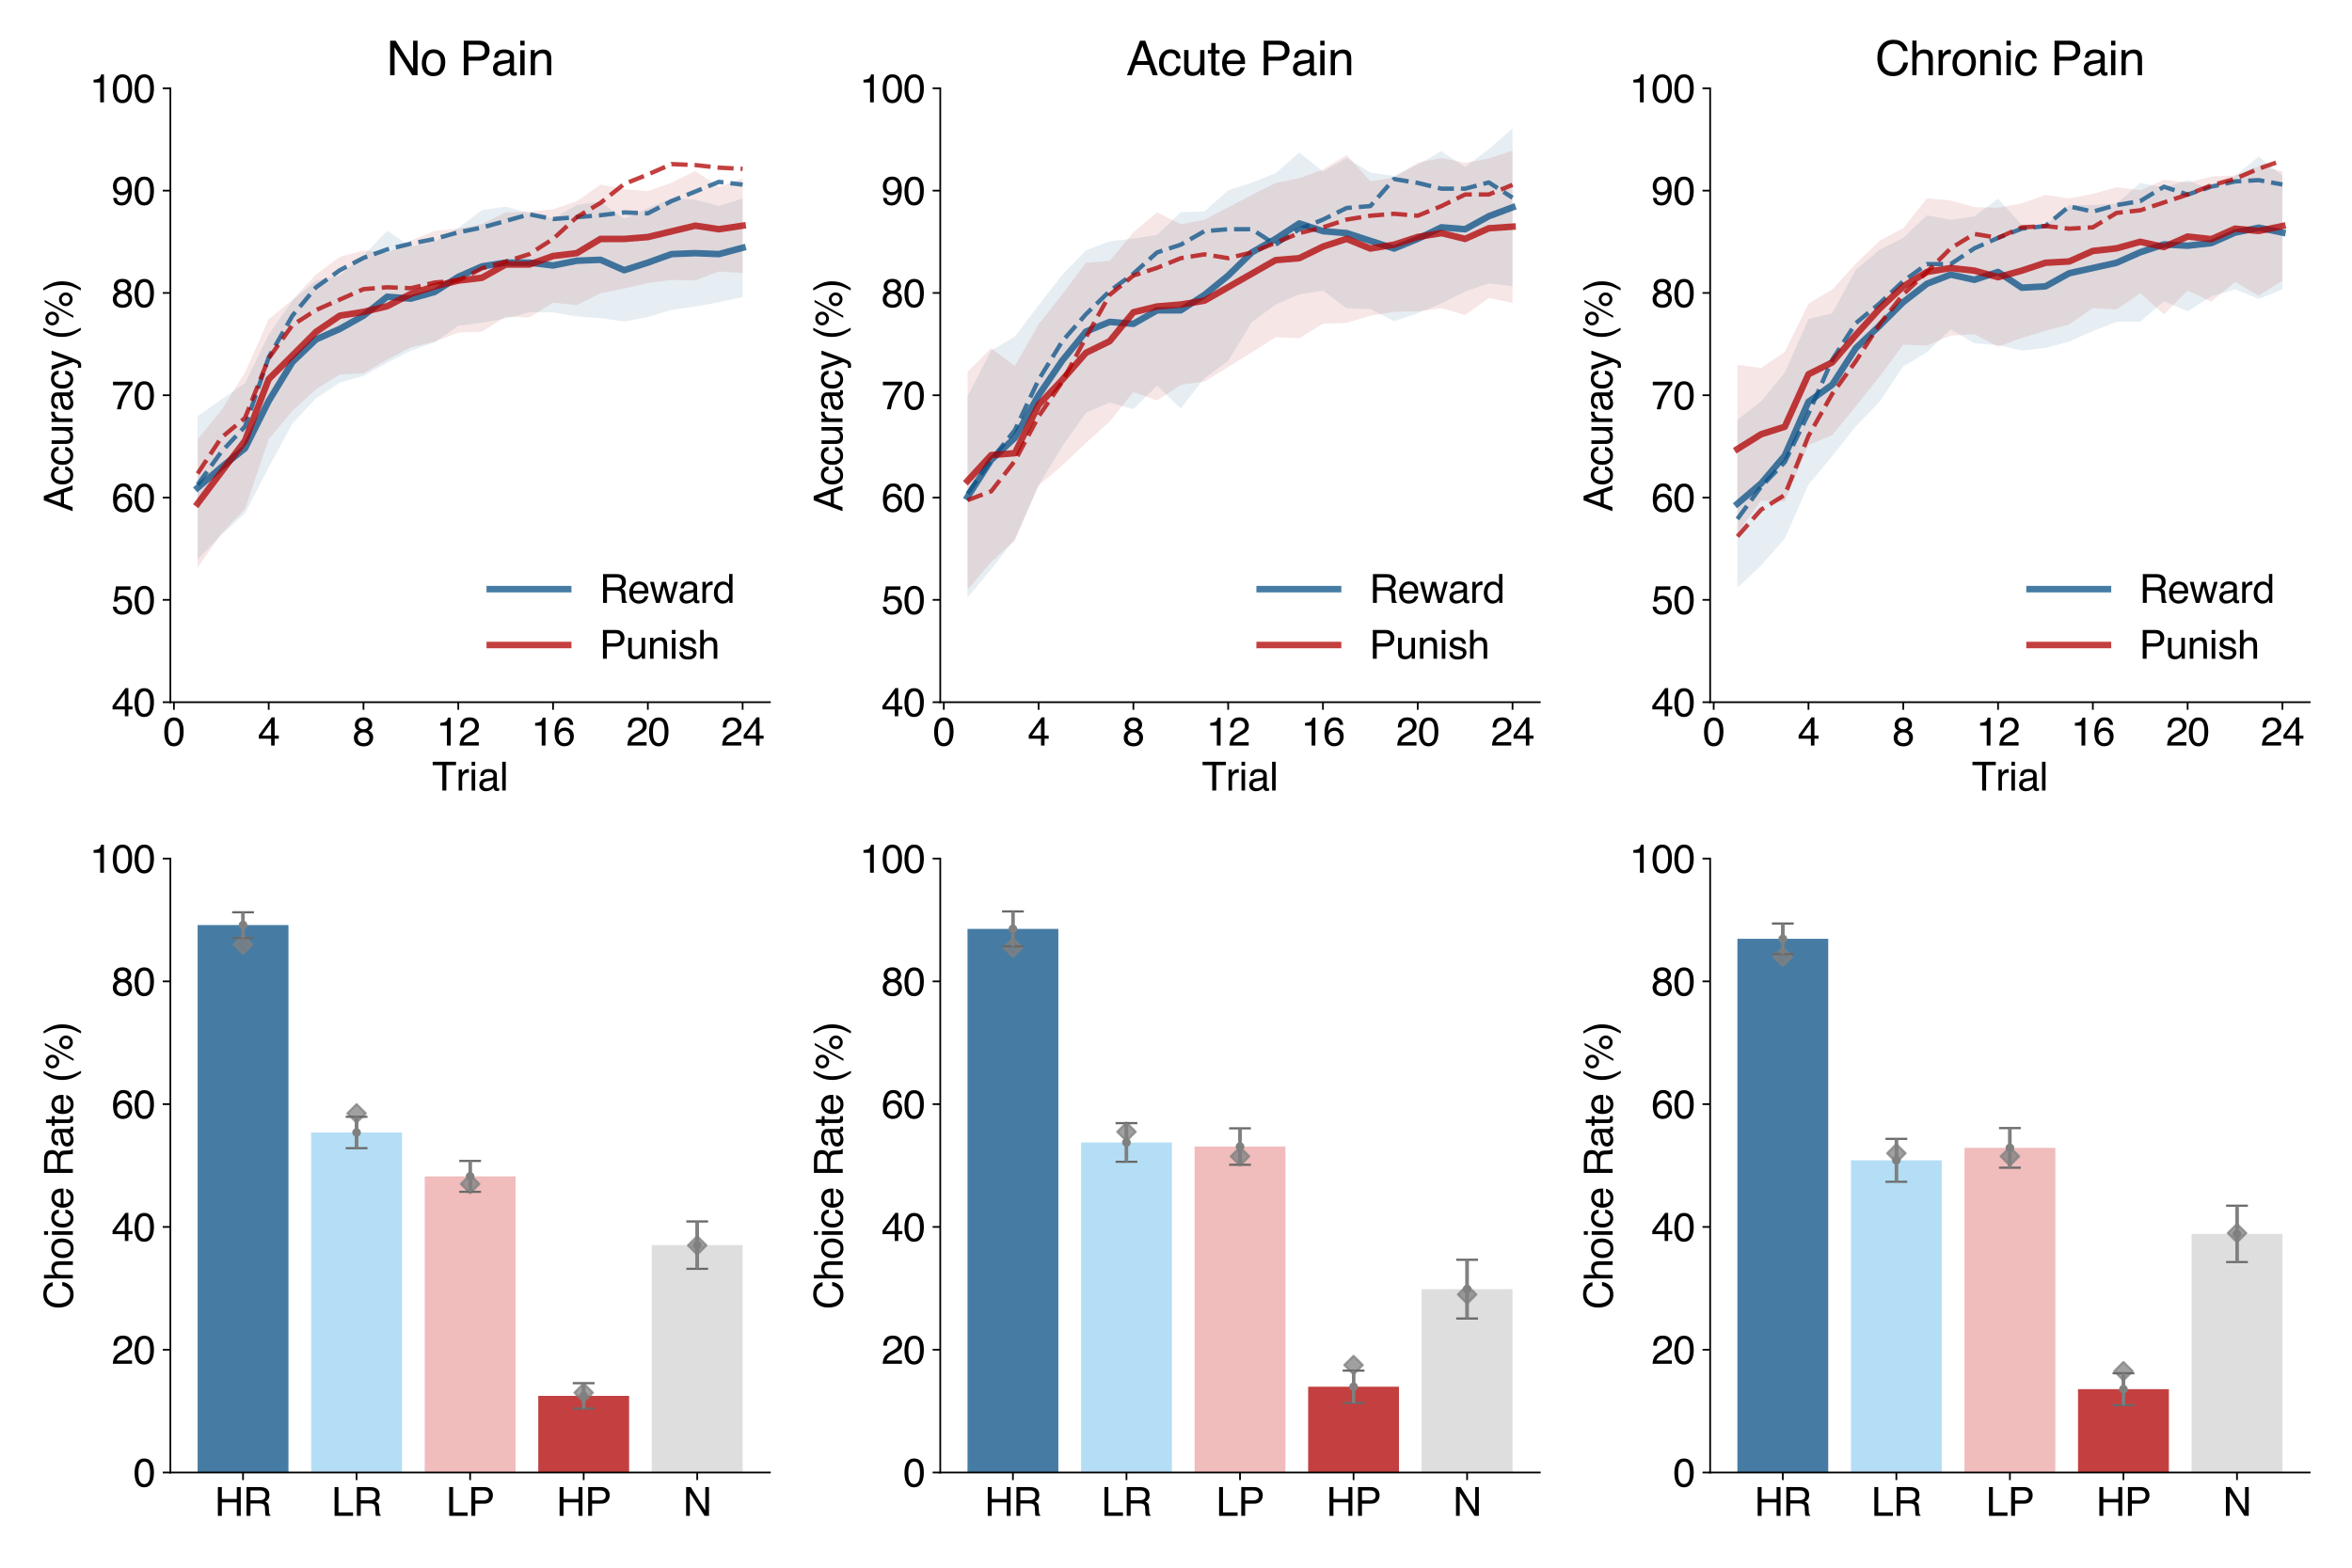<?xml version="1.0" encoding="utf-8" standalone="no"?>
<!DOCTYPE svg PUBLIC "-//W3C//DTD SVG 1.1//EN"
  "http://www.w3.org/Graphics/SVG/1.1/DTD/svg11.dtd">
<svg xmlns:xlink="http://www.w3.org/1999/xlink" width="1080pt" height="720pt" viewBox="0 0 1080 720" xmlns="http://www.w3.org/2000/svg" version="1.1">
 <defs>
  <style type="text/css">*{stroke-linejoin: round; stroke-linecap: butt}</style>
 </defs>
 <g id="figure_1">
  <g id="patch_1">
   <path d="M 0 720 
L 1080 720 
L 1080 0 
L 0 0 
z
" style="fill: #ffffff"/>
  </g>
  <g id="axes_1">
   <g id="patch_2">
    <path d="M 78.23 322.5 
L 353.52 322.5 
L 353.52 40.56 
L 78.23 40.56 
z
" style="fill: #ffffff"/>
   </g>
   <g id="PolyCollection_1">
    <path d="M 90.743 191.122 
L 90.743 256.926 
L 101.624 245.74 
L 112.505 235.806 
L 123.386 214.604 
L 134.267 194.603 
L 145.148 182.904 
L 156.029 175.707 
L 166.91 172.647 
L 177.791 166.598 
L 188.672 161.042 
L 199.553 157.243 
L 210.434 149.622 
L 221.316 148.233 
L 232.197 146.317 
L 243.078 143.403 
L 253.959 143.473 
L 264.84 145.349 
L 275.721 146.108 
L 286.602 147.693 
L 297.483 145.618 
L 308.364 142.303 
L 319.245 140.815 
L 330.126 138.794 
L 341.007 136.437 
L 341.007 91.164 
L 341.007 91.164 
L 330.126 94.609 
L 319.245 91.718 
L 308.364 91.099 
L 297.483 95.616 
L 286.602 100.502 
L 275.721 92.515 
L 264.84 94.145 
L 253.959 100.371 
L 243.078 97.831 
L 232.197 94.917 
L 221.316 96.482 
L 210.434 104.665 
L 199.553 110.967 
L 188.672 113.259 
L 177.791 105.963 
L 166.91 117.318 
L 156.029 126.44 
L 145.148 128.815 
L 134.267 138.001 
L 123.386 153.677 
L 112.505 175.985 
L 101.624 183.454 
L 90.743 191.122 
z
" clip-path="url(#p80379487b6)" style="fill: #095086; fill-opacity: 0.1"/>
   </g>
   <g id="PolyCollection_2">
    <path d="M 90.743 201.81 
L 90.743 260.741 
L 101.624 245.156 
L 112.505 233.755 
L 123.386 201.722 
L 134.267 188.766 
L 145.148 178.72 
L 156.029 171.989 
L 166.91 171.457 
L 177.791 165.169 
L 188.672 159.513 
L 199.553 156.909 
L 210.434 152.743 
L 221.316 152.328 
L 232.197 145.466 
L 243.078 145.779 
L 253.959 139.025 
L 264.84 140.125 
L 275.721 134.709 
L 286.602 132.526 
L 297.483 129.98 
L 308.364 128.571 
L 319.245 128.785 
L 330.126 124.706 
L 341.007 125.404 
L 341.007 81.893 
L 341.007 81.893 
L 330.126 85.854 
L 319.245 78.512 
L 308.364 83.947 
L 297.483 87.759 
L 286.602 86.954 
L 275.721 84.77 
L 264.84 92.407 
L 253.959 96.117 
L 243.078 97.195 
L 232.197 97.508 
L 221.316 102.829 
L 210.434 105.025 
L 199.553 106.08 
L 188.672 110.437 
L 177.791 116.093 
L 166.91 115.027 
L 156.029 117.976 
L 145.148 126.037 
L 134.267 137.746 
L 123.386 146.544 
L 112.505 171.074 
L 101.624 188.389 
L 90.743 201.81 
z
" clip-path="url(#p80379487b6)" style="fill: #b00000; fill-opacity: 0.1"/>
   </g>
   <g id="matplotlib.axis_1">
    <g id="xtick_1">
     <g id="line2d_1">
      <defs>
       <path id="m2b05dbd903" d="M 0 0 
L 0 3.5 
" style="stroke: #000000; stroke-width: 0.8"/>
      </defs>
      <g>
       <use xlink:href="#m2b05dbd903" x="79.862" y="322.5" style="stroke: #000000; stroke-width: 0.8"/>
      </g>
     </g>
     <g id="text_1">
      <!-- 0 -->
      <g transform="translate(74.857 342.412) scale(0.18 -0.18)">
       <defs>
        <path id="Helvetica-30" d="M 1731 4475 
Q 2600 4475 2988 3759 
Q 3288 3206 3288 2244 
Q 3288 1331 3016 734 
Q 2622 -122 1728 -122 
Q 922 -122 528 578 
Q 200 1163 200 2147 
Q 200 2909 397 3456 
Q 766 4475 1731 4475 
z
M 1725 391 
Q 2163 391 2422 778 
Q 2681 1166 2681 2222 
Q 2681 2984 2493 3476 
Q 2306 3969 1766 3969 
Q 1269 3969 1039 3501 
Q 809 3034 809 2125 
Q 809 1441 956 1025 
Q 1181 391 1725 391 
z
" transform="scale(0.016)"/>
       </defs>
       <use xlink:href="#Helvetica-30"/>
      </g>
     </g>
    </g>
    <g id="xtick_2">
     <g id="line2d_2">
      <g>
       <use xlink:href="#m2b05dbd903" x="123.386" y="322.5" style="stroke: #000000; stroke-width: 0.8"/>
      </g>
     </g>
     <g id="text_2">
      <!-- 4 -->
      <g transform="translate(118.381 342.412) scale(0.18 -0.18)">
       <defs>
        <path id="Helvetica-34" d="M 2116 1584 
L 2116 3613 
L 681 1584 
L 2116 1584 
z
M 2125 0 
L 2125 1094 
L 163 1094 
L 163 1644 
L 2213 4488 
L 2688 4488 
L 2688 1584 
L 3347 1584 
L 3347 1094 
L 2688 1094 
L 2688 0 
L 2125 0 
z
" transform="scale(0.016)"/>
       </defs>
       <use xlink:href="#Helvetica-34"/>
      </g>
     </g>
    </g>
    <g id="xtick_3">
     <g id="line2d_3">
      <g>
       <use xlink:href="#m2b05dbd903" x="166.91" y="322.5" style="stroke: #000000; stroke-width: 0.8"/>
      </g>
     </g>
     <g id="text_3">
      <!-- 8 -->
      <g transform="translate(161.906 342.412) scale(0.18 -0.18)">
       <defs>
        <path id="Helvetica-38" d="M 1741 2600 
Q 2113 2600 2322 2808 
Q 2531 3016 2531 3303 
Q 2531 3553 2331 3762 
Q 2131 3972 1722 3972 
Q 1316 3972 1134 3762 
Q 953 3553 953 3272 
Q 953 2956 1187 2778 
Q 1422 2600 1741 2600 
z
M 1775 384 
Q 2166 384 2423 595 
Q 2681 806 2681 1225 
Q 2681 1659 2415 1884 
Q 2150 2109 1734 2109 
Q 1331 2109 1076 1879 
Q 822 1650 822 1244 
Q 822 894 1055 639 
Q 1288 384 1775 384 
z
M 975 2384 
Q 741 2484 609 2619 
Q 363 2869 363 3269 
Q 363 3769 725 4128 
Q 1088 4488 1753 4488 
Q 2397 4488 2762 4148 
Q 3128 3809 3128 3356 
Q 3128 2938 2916 2678 
Q 2797 2531 2547 2391 
Q 2825 2263 2984 2097 
Q 3281 1784 3281 1284 
Q 3281 694 2884 283 
Q 2488 -128 1763 -128 
Q 1109 -128 657 226 
Q 206 581 206 1256 
Q 206 1653 400 1942 
Q 594 2231 975 2384 
z
" transform="scale(0.016)"/>
       </defs>
       <use xlink:href="#Helvetica-38"/>
      </g>
     </g>
    </g>
    <g id="xtick_4">
     <g id="line2d_4">
      <g>
       <use xlink:href="#m2b05dbd903" x="210.434" y="322.5" style="stroke: #000000; stroke-width: 0.8"/>
      </g>
     </g>
     <g id="text_4">
      <!-- 12 -->
      <g transform="translate(200.425 342.412) scale(0.18 -0.18)">
       <defs>
        <path id="Helvetica-31" d="M 613 3169 
L 613 3600 
Q 1222 3659 1462 3798 
Q 1703 3938 1822 4456 
L 2266 4456 
L 2266 0 
L 1666 0 
L 1666 3169 
L 613 3169 
z
" transform="scale(0.016)"/>
        <path id="Helvetica-32" d="M 200 0 
Q 231 578 439 1006 
Q 647 1434 1250 1784 
L 1850 2131 
Q 2253 2366 2416 2531 
Q 2672 2791 2672 3125 
Q 2672 3516 2437 3745 
Q 2203 3975 1813 3975 
Q 1234 3975 1013 3538 
Q 894 3303 881 2888 
L 309 2888 
Q 319 3472 525 3841 
Q 891 4491 1816 4491 
Q 2584 4491 2939 4075 
Q 3294 3659 3294 3150 
Q 3294 2613 2916 2231 
Q 2697 2009 2131 1694 
L 1703 1456 
Q 1397 1288 1222 1134 
Q 909 863 828 531 
L 3272 531 
L 3272 0 
L 200 0 
z
" transform="scale(0.016)"/>
       </defs>
       <use xlink:href="#Helvetica-31"/>
       <use xlink:href="#Helvetica-32" x="55.615"/>
      </g>
     </g>
    </g>
    <g id="xtick_5">
     <g id="line2d_5">
      <g>
       <use xlink:href="#m2b05dbd903" x="253.959" y="322.5" style="stroke: #000000; stroke-width: 0.8"/>
      </g>
     </g>
     <g id="text_5">
      <!-- 16 -->
      <g transform="translate(243.949 342.412) scale(0.18 -0.18)">
       <defs>
        <path id="Helvetica-36" d="M 1872 4494 
Q 2622 4494 2917 4105 
Q 3213 3716 3213 3303 
L 2656 3303 
Q 2606 3569 2497 3719 
Q 2294 4000 1881 4000 
Q 1409 4000 1131 3564 
Q 853 3128 822 2316 
Q 1016 2600 1309 2741 
Q 1578 2866 1909 2866 
Q 2472 2866 2890 2506 
Q 3309 2147 3309 1434 
Q 3309 825 2912 354 
Q 2516 -116 1781 -116 
Q 1153 -116 697 361 
Q 241 838 241 1966 
Q 241 2800 444 3381 
Q 834 4494 1872 4494 
z
M 1831 384 
Q 2275 384 2495 682 
Q 2716 981 2716 1388 
Q 2716 1731 2519 2042 
Q 2322 2353 1803 2353 
Q 1441 2353 1167 2112 
Q 894 1872 894 1388 
Q 894 963 1142 673 
Q 1391 384 1831 384 
z
" transform="scale(0.016)"/>
       </defs>
       <use xlink:href="#Helvetica-31"/>
       <use xlink:href="#Helvetica-36" x="55.615"/>
      </g>
     </g>
    </g>
    <g id="xtick_6">
     <g id="line2d_6">
      <g>
       <use xlink:href="#m2b05dbd903" x="297.483" y="322.5" style="stroke: #000000; stroke-width: 0.8"/>
      </g>
     </g>
     <g id="text_6">
      <!-- 20 -->
      <g transform="translate(287.473 342.412) scale(0.18 -0.18)">
       <use xlink:href="#Helvetica-32"/>
       <use xlink:href="#Helvetica-30" x="55.615"/>
      </g>
     </g>
    </g>
    <g id="xtick_7">
     <g id="line2d_7">
      <g>
       <use xlink:href="#m2b05dbd903" x="341.007" y="322.5" style="stroke: #000000; stroke-width: 0.8"/>
      </g>
     </g>
     <g id="text_7">
      <!-- 24 -->
      <g transform="translate(330.997 342.412) scale(0.18 -0.18)">
       <use xlink:href="#Helvetica-32"/>
       <use xlink:href="#Helvetica-34" x="55.615"/>
      </g>
     </g>
    </g>
    <g id="text_8">
     <!-- Trial -->
     <g transform="translate(198.377 363.076) scale(0.18 -0.18)">
      <defs>
       <path id="Helvetica-54" d="M 3828 4591 
L 3828 4044 
L 2281 4044 
L 2281 0 
L 1650 0 
L 1650 4044 
L 103 4044 
L 103 4591 
L 3828 4591 
z
" transform="scale(0.016)"/>
       <path id="Helvetica-72" d="M 428 3347 
L 963 3347 
L 963 2769 
Q 1028 2938 1284 3180 
Q 1541 3422 1875 3422 
Q 1891 3422 1928 3419 
Q 1966 3416 2056 3406 
L 2056 2813 
Q 2006 2822 1964 2825 
Q 1922 2828 1872 2828 
Q 1447 2828 1219 2554 
Q 991 2281 991 1925 
L 991 0 
L 428 0 
L 428 3347 
z
" transform="scale(0.016)"/>
       <path id="Helvetica-69" d="M 413 3331 
L 984 3331 
L 984 0 
L 413 0 
L 413 3331 
z
M 413 4591 
L 984 4591 
L 984 3953 
L 413 3953 
L 413 4591 
z
" transform="scale(0.016)"/>
       <path id="Helvetica-61" d="M 844 891 
Q 844 647 1022 506 
Q 1200 366 1444 366 
Q 1741 366 2019 503 
Q 2488 731 2488 1250 
L 2488 1703 
Q 2384 1638 2221 1594 
Q 2059 1550 1903 1531 
L 1563 1488 
Q 1256 1447 1103 1359 
Q 844 1213 844 891 
z
M 2206 2028 
Q 2400 2053 2466 2191 
Q 2503 2266 2503 2406 
Q 2503 2694 2298 2823 
Q 2094 2953 1713 2953 
Q 1272 2953 1088 2716 
Q 984 2584 953 2325 
L 428 2325 
Q 444 2944 830 3186 
Q 1216 3428 1725 3428 
Q 2316 3428 2684 3203 
Q 3050 2978 3050 2503 
L 3050 575 
Q 3050 488 3086 434 
Q 3122 381 3238 381 
Q 3275 381 3322 386 
Q 3369 391 3422 400 
L 3422 -16 
Q 3291 -53 3222 -62 
Q 3153 -72 3034 -72 
Q 2744 -72 2613 134 
Q 2544 244 2516 444 
Q 2344 219 2022 53 
Q 1700 -113 1313 -113 
Q 847 -113 551 170 
Q 256 453 256 878 
Q 256 1344 547 1600 
Q 838 1856 1309 1916 
L 2206 2028 
z
M 1741 3428 
L 1741 3428 
z
" transform="scale(0.016)"/>
       <path id="Helvetica-6c" d="M 428 4591 
L 991 4591 
L 991 0 
L 428 0 
L 428 4591 
z
" transform="scale(0.016)"/>
      </defs>
      <use xlink:href="#Helvetica-54"/>
      <use xlink:href="#Helvetica-72" x="61.084"/>
      <use xlink:href="#Helvetica-69" x="94.385"/>
      <use xlink:href="#Helvetica-61" x="116.602"/>
      <use xlink:href="#Helvetica-6c" x="172.217"/>
     </g>
    </g>
   </g>
   <g id="matplotlib.axis_2">
    <g id="ytick_1">
     <g id="line2d_8">
      <defs>
       <path id="mbcb746db1d" d="M 0 0 
L -3.5 0 
" style="stroke: #000000; stroke-width: 0.8"/>
      </defs>
      <g>
       <use xlink:href="#mbcb746db1d" x="78.23" y="322.5" style="stroke: #000000; stroke-width: 0.8"/>
      </g>
     </g>
     <g id="text_9">
      <!-- 40 -->
      <g transform="translate(51.211 328.956) scale(0.18 -0.18)">
       <use xlink:href="#Helvetica-34"/>
       <use xlink:href="#Helvetica-30" x="55.615"/>
      </g>
     </g>
    </g>
    <g id="ytick_2">
     <g id="line2d_9">
      <g>
       <use xlink:href="#mbcb746db1d" x="78.23" y="275.51" style="stroke: #000000; stroke-width: 0.8"/>
      </g>
     </g>
     <g id="text_10">
      <!-- 50 -->
      <g transform="translate(51.211 281.966) scale(0.18 -0.18)">
       <defs>
        <path id="Helvetica-35" d="M 791 1141 
Q 847 659 1238 475 
Q 1438 381 1700 381 
Q 2200 381 2440 700 
Q 2681 1019 2681 1406 
Q 2681 1875 2395 2131 
Q 2109 2388 1709 2388 
Q 1419 2388 1211 2275 
Q 1003 2163 856 1963 
L 369 1991 
L 709 4400 
L 3034 4400 
L 3034 3856 
L 1131 3856 
L 941 2613 
Q 1097 2731 1238 2791 
Q 1488 2894 1816 2894 
Q 2431 2894 2859 2497 
Q 3288 2100 3288 1491 
Q 3288 856 2895 371 
Q 2503 -113 1644 -113 
Q 1097 -113 676 195 
Q 256 503 206 1141 
L 791 1141 
z
" transform="scale(0.016)"/>
       </defs>
       <use xlink:href="#Helvetica-35"/>
       <use xlink:href="#Helvetica-30" x="55.615"/>
      </g>
     </g>
    </g>
    <g id="ytick_3">
     <g id="line2d_10">
      <g>
       <use xlink:href="#mbcb746db1d" x="78.23" y="228.52" style="stroke: #000000; stroke-width: 0.8"/>
      </g>
     </g>
     <g id="text_11">
      <!-- 60 -->
      <g transform="translate(51.211 234.976) scale(0.18 -0.18)">
       <use xlink:href="#Helvetica-36"/>
       <use xlink:href="#Helvetica-30" x="55.615"/>
      </g>
     </g>
    </g>
    <g id="ytick_4">
     <g id="line2d_11">
      <g>
       <use xlink:href="#mbcb746db1d" x="78.23" y="181.53" style="stroke: #000000; stroke-width: 0.8"/>
      </g>
     </g>
     <g id="text_12">
      <!-- 70 -->
      <g transform="translate(51.211 187.986) scale(0.18 -0.18)">
       <defs>
        <path id="Helvetica-37" d="M 3347 4400 
L 3347 3909 
Q 3131 3700 2773 3181 
Q 2416 2663 2141 2063 
Q 1869 1478 1728 997 
Q 1638 688 1494 0 
L 872 0 
Q 1084 1281 1809 2550 
Q 2238 3294 2709 3834 
L 234 3834 
L 234 4400 
L 3347 4400 
z
" transform="scale(0.016)"/>
       </defs>
       <use xlink:href="#Helvetica-37"/>
       <use xlink:href="#Helvetica-30" x="55.615"/>
      </g>
     </g>
    </g>
    <g id="ytick_5">
     <g id="line2d_12">
      <g>
       <use xlink:href="#mbcb746db1d" x="78.23" y="134.54" style="stroke: #000000; stroke-width: 0.8"/>
      </g>
     </g>
     <g id="text_13">
      <!-- 80 -->
      <g transform="translate(51.211 140.996) scale(0.18 -0.18)">
       <use xlink:href="#Helvetica-38"/>
       <use xlink:href="#Helvetica-30" x="55.615"/>
      </g>
     </g>
    </g>
    <g id="ytick_6">
     <g id="line2d_13">
      <g>
       <use xlink:href="#mbcb746db1d" x="78.23" y="87.55" style="stroke: #000000; stroke-width: 0.8"/>
      </g>
     </g>
     <g id="text_14">
      <!-- 90 -->
      <g transform="translate(51.211 94.006) scale(0.18 -0.18)">
       <defs>
        <path id="Helvetica-39" d="M 850 1081 
Q 875 616 1209 438 
Q 1381 344 1597 344 
Q 2000 344 2284 680 
Q 2569 1016 2688 2044 
Q 2500 1747 2223 1626 
Q 1947 1506 1628 1506 
Q 981 1506 604 1909 
Q 228 2313 228 2947 
Q 228 3556 600 4018 
Q 972 4481 1697 4481 
Q 2675 4481 3047 3600 
Q 3253 3116 3253 2388 
Q 3253 1566 3006 931 
Q 2597 -125 1619 -125 
Q 963 -125 622 219 
Q 281 563 281 1081 
L 850 1081 
z
M 1703 2000 
Q 2038 2000 2314 2220 
Q 2591 2441 2591 2991 
Q 2591 3484 2342 3726 
Q 2094 3969 1709 3969 
Q 1297 3969 1055 3692 
Q 813 3416 813 2953 
Q 813 2516 1025 2258 
Q 1238 2000 1703 2000 
z
" transform="scale(0.016)"/>
       </defs>
       <use xlink:href="#Helvetica-39"/>
       <use xlink:href="#Helvetica-30" x="55.615"/>
      </g>
     </g>
    </g>
    <g id="ytick_7">
     <g id="line2d_14">
      <g>
       <use xlink:href="#mbcb746db1d" x="78.23" y="40.56" style="stroke: #000000; stroke-width: 0.8"/>
      </g>
     </g>
     <g id="text_15">
      <!-- 100 -->
      <g transform="translate(41.201 47.016) scale(0.18 -0.18)">
       <use xlink:href="#Helvetica-31"/>
       <use xlink:href="#Helvetica-30" x="55.615"/>
       <use xlink:href="#Helvetica-30" x="111.23"/>
      </g>
     </g>
    </g>
    <g id="text_16">
     <!-- Accuracy (%) -->
     <g transform="translate(33.342 235.036) rotate(-90) scale(0.18 -0.18)">
      <defs>
       <path id="Helvetica-41" d="M 2844 1881 
L 2147 3909 
L 1406 1881 
L 2844 1881 
z
M 1822 4591 
L 2525 4591 
L 4191 0 
L 3509 0 
L 3044 1375 
L 1228 1375 
L 731 0 
L 94 0 
L 1822 4591 
z
M 2144 4591 
L 2144 4591 
z
" transform="scale(0.016)"/>
       <path id="Helvetica-63" d="M 1703 3444 
Q 2269 3444 2623 3169 
Q 2978 2894 3050 2222 
L 2503 2222 
Q 2453 2531 2275 2736 
Q 2097 2941 1703 2941 
Q 1166 2941 934 2416 
Q 784 2075 784 1575 
Q 784 1072 996 728 
Q 1209 384 1666 384 
Q 2016 384 2220 598 
Q 2425 813 2503 1184 
L 3050 1184 
Q 2956 519 2581 211 
Q 2206 -97 1622 -97 
Q 966 -97 575 383 
Q 184 863 184 1581 
Q 184 2463 612 2953 
Q 1041 3444 1703 3444 
z
M 1616 3428 
L 1616 3428 
z
" transform="scale(0.016)"/>
       <path id="Helvetica-75" d="M 975 3347 
L 975 1125 
Q 975 869 1056 706 
Q 1206 406 1616 406 
Q 2203 406 2416 931 
Q 2531 1213 2531 1703 
L 2531 3347 
L 3094 3347 
L 3094 0 
L 2563 0 
L 2569 494 
Q 2459 303 2297 172 
Q 1975 -91 1516 -91 
Q 800 -91 541 388 
Q 400 644 400 1072 
L 400 3347 
L 975 3347 
z
M 1747 3428 
L 1747 3428 
z
" transform="scale(0.016)"/>
       <path id="Helvetica-79" d="M 2503 3347 
L 3125 3347 
Q 3006 3025 2597 1878 
Q 2291 1016 2084 472 
Q 1597 -809 1397 -1090 
Q 1197 -1372 709 -1372 
Q 591 -1372 527 -1362 
Q 463 -1353 369 -1328 
L 369 -816 
Q 516 -856 581 -865 
Q 647 -875 697 -875 
Q 853 -875 926 -823 
Q 1000 -772 1050 -697 
Q 1066 -672 1162 -440 
Q 1259 -209 1303 -97 
L 66 3347 
L 703 3347 
L 1600 622 
L 2503 3347 
z
M 1597 3428 
L 1597 3428 
z
" transform="scale(0.016)"/>
       <path id="Helvetica-20" transform="scale(0.016)"/>
       <path id="Helvetica-28" d="M 1894 4666 
Q 1403 3713 1256 3263 
Q 1034 2578 1034 1681 
Q 1034 775 1288 25 
Q 1444 -438 1903 -1306 
L 1525 -1306 
Q 1069 -594 959 -397 
Q 850 -200 722 138 
Q 547 600 478 1125 
Q 444 1397 444 1644 
Q 444 2569 734 3291 
Q 919 3750 1503 4666 
L 1894 4666 
z
" transform="scale(0.016)"/>
       <path id="Helvetica-25" d="M 4363 2175 
Q 4813 2175 5131 1856 
Q 5450 1538 5450 1088 
Q 5450 638 5131 319 
Q 4813 0 4363 0 
Q 3909 0 3590 319 
Q 3272 638 3272 1088 
Q 3272 1538 3590 1856 
Q 3909 2175 4363 2175 
z
M 3909 4456 
L 4256 4456 
L 1753 -119 
L 1406 -119 
L 3909 4456 
z
M 1294 2606 
Q 1563 2606 1752 2795 
Q 1941 2984 1941 3250 
Q 1941 3516 1752 3705 
Q 1563 3894 1294 3894 
Q 1028 3894 839 3706 
Q 650 3519 650 3250 
Q 650 2984 839 2795 
Q 1028 2606 1294 2606 
z
M 1294 4341 
Q 1747 4341 2065 4020 
Q 2384 3700 2384 3250 
Q 2384 2800 2065 2481 
Q 1747 2163 1294 2163 
Q 844 2163 525 2481 
Q 206 2800 206 3250 
Q 206 3700 525 4020 
Q 844 4341 1294 4341 
z
M 4363 444 
Q 4628 444 4817 633 
Q 5006 822 5006 1088 
Q 5006 1353 4817 1542 
Q 4628 1731 4363 1731 
Q 4094 1731 3905 1542 
Q 3716 1353 3716 1088 
Q 3716 822 3905 633 
Q 4094 444 4363 444 
z
" transform="scale(0.016)"/>
       <path id="Helvetica-29" d="M 222 -1306 
Q 719 -338 863 106 
Q 1081 778 1081 1681 
Q 1081 2584 828 3334 
Q 672 3797 213 4666 
L 591 4666 
Q 1072 3897 1173 3717 
Q 1275 3538 1394 3222 
Q 1544 2831 1608 2450 
Q 1672 2069 1672 1716 
Q 1672 791 1378 66 
Q 1194 -400 613 -1306 
L 222 -1306 
z
" transform="scale(0.016)"/>
      </defs>
      <use xlink:href="#Helvetica-41"/>
      <use xlink:href="#Helvetica-63" x="66.699"/>
      <use xlink:href="#Helvetica-63" x="116.699"/>
      <use xlink:href="#Helvetica-75" x="166.699"/>
      <use xlink:href="#Helvetica-72" x="222.314"/>
      <use xlink:href="#Helvetica-61" x="255.615"/>
      <use xlink:href="#Helvetica-63" x="311.23"/>
      <use xlink:href="#Helvetica-79" x="361.23"/>
      <use xlink:href="#Helvetica-20" x="411.23"/>
      <use xlink:href="#Helvetica-28" x="439.014"/>
      <use xlink:href="#Helvetica-25" x="472.314"/>
      <use xlink:href="#Helvetica-29" x="561.23"/>
     </g>
    </g>
   </g>
   <g id="line2d_15">
    <path d="M 90.743 224.024 
L 101.624 214.597 
L 112.505 205.895 
L 123.386 184.141 
L 134.267 166.302 
L 145.148 155.86 
L 156.029 151.074 
L 166.91 144.982 
L 177.791 136.28 
L 188.672 137.151 
L 199.553 134.105 
L 210.434 127.143 
L 221.316 122.357 
L 232.197 120.617 
L 243.078 120.617 
L 253.959 121.922 
L 264.84 119.747 
L 275.721 119.312 
L 286.602 124.098 
L 297.483 120.617 
L 308.364 116.701 
L 319.245 116.266 
L 330.126 116.701 
L 341.007 113.801 
" clip-path="url(#p80379487b6)" style="fill: none; stroke: #095086; stroke-opacity: 0.75; stroke-width: 3; stroke-linecap: square"/>
   </g>
   <g id="line2d_16">
    <path d="M 90.743 222.574 
L 101.624 207.527 
L 112.505 195.888 
L 123.386 164.126 
L 134.267 144.982 
L 145.148 131.929 
L 156.029 124.098 
L 166.91 118.442 
L 177.791 114.526 
L 188.672 111.915 
L 199.553 109.74 
L 210.434 106.694 
L 221.316 104.519 
L 232.197 101.473 
L 243.078 98.427 
L 253.959 100.603 
L 264.84 99.733 
L 275.721 98.862 
L 286.602 97.557 
L 297.483 97.992 
L 308.364 92.336 
L 319.245 87.985 
L 330.126 83.525 
L 341.007 84.794 
" clip-path="url(#p80379487b6)" style="fill: none; stroke-dasharray: 7.4,3.2; stroke-dashoffset: 0; stroke: #095086; stroke-opacity: 0.75; stroke-width: 2"/>
   </g>
   <g id="line2d_17">
    <path d="M 90.743 231.276 
L 101.624 216.773 
L 112.505 202.414 
L 123.386 174.133 
L 134.267 163.256 
L 145.148 152.379 
L 156.029 144.982 
L 166.91 143.242 
L 177.791 140.631 
L 188.672 134.975 
L 199.553 131.494 
L 210.434 128.884 
L 221.316 127.579 
L 232.197 121.487 
L 243.078 121.487 
L 253.959 117.571 
L 264.84 116.266 
L 275.721 109.74 
L 286.602 109.74 
L 297.483 108.87 
L 308.364 106.259 
L 319.245 103.648 
L 330.126 105.28 
L 341.007 103.648 
" clip-path="url(#p80379487b6)" style="fill: none; stroke: #b00000; stroke-opacity: 0.75; stroke-width: 3; stroke-linecap: square"/>
   </g>
   <g id="line2d_18">
    <path d="M 90.743 217.498 
L 101.624 201 
L 112.505 191.972 
L 123.386 164.561 
L 134.267 149.333 
L 145.148 142.372 
L 156.029 137.586 
L 166.91 132.8 
L 177.791 131.929 
L 188.672 132.365 
L 199.553 129.754 
L 210.434 128.884 
L 221.316 123.228 
L 232.197 120.182 
L 243.078 116.701 
L 253.959 109.74 
L 264.84 99.733 
L 275.721 93.206 
L 286.602 84.504 
L 297.483 80.153 
L 308.364 75.367 
L 319.245 75.802 
L 330.126 76.999 
L 341.007 77.543 
" clip-path="url(#p80379487b6)" style="fill: none; stroke-dasharray: 7.4,3.2; stroke-dashoffset: 0; stroke: #b00000; stroke-opacity: 0.75; stroke-width: 2"/>
   </g>
   <g id="patch_3">
    <path d="M 78.23 322.5 
L 78.23 40.56 
" style="fill: none; stroke: #000000; stroke-width: 0.8; stroke-linejoin: miter; stroke-linecap: square"/>
   </g>
   <g id="patch_4">
    <path d="M 78.23 322.5 
L 353.52 322.5 
" style="fill: none; stroke: #000000; stroke-width: 0.8; stroke-linejoin: miter; stroke-linecap: square"/>
   </g>
   <g id="text_17">
    <!-- No Pain -->
    <g transform="translate(177.454 34.56) scale(0.216 -0.216)">
     <defs>
      <path id="Helvetica-4e" d="M 488 4591 
L 1222 4591 
L 3541 872 
L 3541 4591 
L 4131 4591 
L 4131 0 
L 3434 0 
L 1081 3716 
L 1081 0 
L 488 0 
L 488 4591 
z
M 2269 4591 
L 2269 4591 
z
" transform="scale(0.016)"/>
      <path id="Helvetica-6f" d="M 1741 363 
Q 2300 363 2508 786 
Q 2716 1209 2716 1728 
Q 2716 2197 2566 2491 
Q 2328 2953 1747 2953 
Q 1231 2953 997 2559 
Q 763 2166 763 1609 
Q 763 1075 997 719 
Q 1231 363 1741 363 
z
M 1763 3444 
Q 2409 3444 2856 3012 
Q 3303 2581 3303 1744 
Q 3303 934 2909 406 
Q 2516 -122 1688 -122 
Q 997 -122 590 345 
Q 184 813 184 1600 
Q 184 2444 612 2944 
Q 1041 3444 1763 3444 
z
M 1744 3428 
L 1744 3428 
z
" transform="scale(0.016)"/>
      <path id="Helvetica-50" d="M 547 4591 
L 2613 4591 
Q 3225 4591 3600 4245 
Q 3975 3900 3975 3275 
Q 3975 2738 3640 2339 
Q 3306 1941 2613 1941 
L 1169 1941 
L 1169 0 
L 547 0 
L 547 4591 
z
M 3347 3272 
Q 3347 3778 2972 3959 
Q 2766 4056 2406 4056 
L 1169 4056 
L 1169 2466 
L 2406 2466 
Q 2825 2466 3086 2644 
Q 3347 2822 3347 3272 
z
" transform="scale(0.016)"/>
      <path id="Helvetica-6e" d="M 413 3347 
L 947 3347 
L 947 2872 
Q 1184 3166 1450 3294 
Q 1716 3422 2041 3422 
Q 2753 3422 3003 2925 
Q 3141 2653 3141 2147 
L 3141 0 
L 2569 0 
L 2569 2109 
Q 2569 2416 2478 2603 
Q 2328 2916 1934 2916 
Q 1734 2916 1606 2875 
Q 1375 2806 1200 2600 
Q 1059 2434 1017 2257 
Q 975 2081 975 1753 
L 975 0 
L 413 0 
L 413 3347 
z
M 1734 3428 
L 1734 3428 
z
" transform="scale(0.016)"/>
     </defs>
     <use xlink:href="#Helvetica-4e"/>
     <use xlink:href="#Helvetica-6f" x="72.217"/>
     <use xlink:href="#Helvetica-20" x="127.832"/>
     <use xlink:href="#Helvetica-50" x="155.615"/>
     <use xlink:href="#Helvetica-61" x="222.314"/>
     <use xlink:href="#Helvetica-69" x="277.93"/>
     <use xlink:href="#Helvetica-6e" x="300.146"/>
    </g>
   </g>
   <g id="legend_1">
    <g id="line2d_19">
     <path d="M 224.899 270.584 
L 242.899 270.584 
L 260.899 270.584 
" style="fill: none; stroke: #095086; stroke-opacity: 0.75; stroke-width: 3; stroke-linecap: square"/>
    </g>
    <g id="text_18">
     <!-- Reward -->
     <g transform="translate(275.299 276.884) scale(0.18 -0.18)">
      <defs>
       <path id="Helvetica-52" d="M 2622 2488 
Q 3059 2488 3314 2663 
Q 3569 2838 3569 3294 
Q 3569 3784 3213 3963 
Q 3022 4056 2703 4056 
L 1184 4056 
L 1184 2488 
L 2622 2488 
z
M 563 4591 
L 2688 4591 
Q 3213 4591 3553 4438 
Q 4200 4144 4200 3353 
Q 4200 2941 4029 2678 
Q 3859 2416 3553 2256 
Q 3822 2147 3958 1969 
Q 4094 1791 4109 1391 
L 4131 775 
Q 4141 513 4175 384 
Q 4231 166 4375 103 
L 4375 0 
L 3613 0 
Q 3581 59 3562 153 
Q 3544 247 3531 516 
L 3494 1281 
Q 3472 1731 3159 1884 
Q 2981 1969 2600 1969 
L 1184 1969 
L 1184 0 
L 563 0 
L 563 4591 
z
" transform="scale(0.016)"/>
       <path id="Helvetica-65" d="M 1806 3422 
Q 2163 3422 2497 3255 
Q 2831 3088 3006 2822 
Q 3175 2569 3231 2231 
Q 3281 2000 3281 1494 
L 828 1494 
Q 844 984 1069 676 
Q 1294 369 1766 369 
Q 2206 369 2469 659 
Q 2619 828 2681 1050 
L 3234 1050 
Q 3213 866 3089 639 
Q 2966 413 2813 269 
Q 2556 19 2178 -69 
Q 1975 -119 1719 -119 
Q 1094 -119 659 336 
Q 225 791 225 1609 
Q 225 2416 662 2919 
Q 1100 3422 1806 3422 
z
M 2703 1941 
Q 2669 2306 2544 2525 
Q 2313 2931 1772 2931 
Q 1384 2931 1121 2651 
Q 859 2372 844 1941 
L 2703 1941 
z
M 1753 3428 
L 1753 3428 
z
" transform="scale(0.016)"/>
       <path id="Helvetica-77" d="M 672 3347 
L 1316 709 
L 1969 3347 
L 2600 3347 
L 3256 725 
L 3941 3347 
L 4503 3347 
L 3531 0 
L 2947 0 
L 2266 2591 
L 1606 0 
L 1022 0 
L 56 3347 
L 672 3347 
z
" transform="scale(0.016)"/>
       <path id="Helvetica-64" d="M 769 1634 
Q 769 1097 997 734 
Q 1225 372 1728 372 
Q 2119 372 2370 708 
Q 2622 1044 2622 1672 
Q 2622 2306 2362 2611 
Q 2103 2916 1722 2916 
Q 1297 2916 1033 2591 
Q 769 2266 769 1634 
z
M 1616 3406 
Q 2000 3406 2259 3244 
Q 2409 3150 2600 2916 
L 2600 4606 
L 3141 4606 
L 3141 0 
L 2634 0 
L 2634 466 
Q 2438 156 2169 18 
Q 1900 -119 1553 -119 
Q 994 -119 584 351 
Q 175 822 175 1603 
Q 175 2334 548 2870 
Q 922 3406 1616 3406 
z
" transform="scale(0.016)"/>
      </defs>
      <use xlink:href="#Helvetica-52"/>
      <use xlink:href="#Helvetica-65" x="72.217"/>
      <use xlink:href="#Helvetica-77" x="127.832"/>
      <use xlink:href="#Helvetica-61" x="200.049"/>
      <use xlink:href="#Helvetica-72" x="255.664"/>
      <use xlink:href="#Helvetica-64" x="288.965"/>
     </g>
    </g>
    <g id="line2d_20">
     <path d="M 224.899 296.248 
L 242.899 296.248 
L 260.899 296.248 
" style="fill: none; stroke: #b00000; stroke-opacity: 0.75; stroke-width: 3; stroke-linecap: square"/>
    </g>
    <g id="text_19">
     <!-- Punish -->
     <g transform="translate(275.299 302.548) scale(0.18 -0.18)">
      <defs>
       <path id="Helvetica-73" d="M 747 1050 
Q 772 769 888 619 
Q 1100 347 1625 347 
Q 1938 347 2175 483 
Q 2413 619 2413 903 
Q 2413 1119 2222 1231 
Q 2100 1300 1741 1391 
L 1294 1503 
Q 866 1609 663 1741 
Q 300 1969 300 2372 
Q 300 2847 642 3140 
Q 984 3434 1563 3434 
Q 2319 3434 2653 2991 
Q 2863 2709 2856 2384 
L 2325 2384 
Q 2309 2575 2191 2731 
Q 1997 2953 1519 2953 
Q 1200 2953 1036 2831 
Q 872 2709 872 2509 
Q 872 2291 1088 2159 
Q 1213 2081 1456 2022 
L 1828 1931 
Q 2434 1784 2641 1647 
Q 2969 1431 2969 969 
Q 2969 522 2630 197 
Q 2291 -128 1597 -128 
Q 850 -128 539 211 
Q 228 550 206 1050 
L 747 1050 
z
M 1578 3428 
L 1578 3428 
z
" transform="scale(0.016)"/>
       <path id="Helvetica-68" d="M 413 4606 
L 975 4606 
L 975 2894 
Q 1175 3147 1334 3250 
Q 1606 3428 2013 3428 
Q 2741 3428 3000 2919 
Q 3141 2641 3141 2147 
L 3141 0 
L 2563 0 
L 2563 2109 
Q 2563 2478 2469 2650 
Q 2316 2925 1894 2925 
Q 1544 2925 1259 2684 
Q 975 2444 975 1775 
L 975 0 
L 413 0 
L 413 4606 
z
" transform="scale(0.016)"/>
      </defs>
      <use xlink:href="#Helvetica-50"/>
      <use xlink:href="#Helvetica-75" x="66.699"/>
      <use xlink:href="#Helvetica-6e" x="122.314"/>
      <use xlink:href="#Helvetica-69" x="177.93"/>
      <use xlink:href="#Helvetica-73" x="200.146"/>
      <use xlink:href="#Helvetica-68" x="250.146"/>
     </g>
    </g>
   </g>
  </g>
  <g id="axes_2">
   <g id="patch_5">
    <path d="M 431.75 322.5 
L 707.04 322.5 
L 707.04 40.56 
L 431.75 40.56 
z
" style="fill: #ffffff"/>
   </g>
   <g id="PolyCollection_3">
    <path d="M 444.263 181.969 
L 444.263 274.48 
L 455.144 261.461 
L 466.025 247.488 
L 476.906 222.924 
L 487.787 204.969 
L 498.668 189.566 
L 509.549 184.888 
L 520.43 187.891 
L 531.311 177.148 
L 542.192 187.609 
L 553.073 173.727 
L 563.954 165.726 
L 574.836 147.995 
L 585.717 139.881 
L 596.598 135.213 
L 607.479 133.531 
L 618.36 141.552 
L 629.241 141.955 
L 640.122 147.523 
L 651.003 143.857 
L 661.884 139.374 
L 672.765 133.842 
L 683.646 130.162 
L 694.527 131.494 
L 694.527 58.974 
L 694.527 58.974 
L 683.646 68.433 
L 672.765 76.723 
L 661.884 69.417 
L 651.003 75.574 
L 640.122 80.773 
L 629.241 79.248 
L 618.36 72.559 
L 607.479 78.806 
L 596.598 70.031 
L 585.717 79.549 
L 574.836 83.848 
L 563.954 87.395 
L 553.073 97.126 
L 542.192 97.43 
L 531.311 107.891 
L 520.43 109.561 
L 509.549 110.79 
L 498.668 114.978 
L 487.787 126.174 
L 476.906 140.136 
L 466.025 154.583 
L 455.144 161.001 
L 444.263 181.969 
z
" clip-path="url(#p3984cbd7de)" style="fill: #095086; fill-opacity: 0.1"/>
   </g>
   <g id="PolyCollection_4">
    <path d="M 444.263 170.849 
L 444.263 270.823 
L 455.144 258.111 
L 466.025 248.177 
L 476.906 223.012 
L 487.787 213.757 
L 498.668 203.419 
L 509.549 193.589 
L 520.43 180.083 
L 531.311 183.939 
L 542.192 176.744 
L 553.073 175.258 
L 563.954 168.557 
L 574.836 161.808 
L 585.717 154.878 
L 596.598 155.341 
L 607.479 148.672 
L 618.36 148.293 
L 629.241 145.012 
L 640.122 143.239 
L 651.003 142.97 
L 661.884 141.552 
L 672.765 144.693 
L 683.646 136.864 
L 694.527 139.078 
L 694.527 69.122 
L 694.527 69.122 
L 683.646 72.813 
L 672.765 74.737 
L 661.884 72.559 
L 651.003 74.687 
L 640.122 81.511 
L 629.241 83.284 
L 618.36 71.137 
L 607.479 77.851 
L 596.598 81.821 
L 585.717 84.057 
L 574.836 89.54 
L 563.954 95.203 
L 553.073 100.915 
L 542.192 102.976 
L 531.311 97.553 
L 520.43 106.729 
L 509.549 119.821 
L 498.668 120.631 
L 487.787 135.117 
L 476.906 148.914 
L 466.025 168.079 
L 455.144 159.919 
L 444.263 170.849 
z
" clip-path="url(#p3984cbd7de)" style="fill: #b00000; fill-opacity: 0.1"/>
   </g>
   <g id="matplotlib.axis_3">
    <g id="xtick_8">
     <g id="line2d_21">
      <g>
       <use xlink:href="#m2b05dbd903" x="433.382" y="322.5" style="stroke: #000000; stroke-width: 0.8"/>
      </g>
     </g>
     <g id="text_20">
      <!-- 0 -->
      <g transform="translate(428.377 342.412) scale(0.18 -0.18)">
       <use xlink:href="#Helvetica-30"/>
      </g>
     </g>
    </g>
    <g id="xtick_9">
     <g id="line2d_22">
      <g>
       <use xlink:href="#m2b05dbd903" x="476.906" y="322.5" style="stroke: #000000; stroke-width: 0.8"/>
      </g>
     </g>
     <g id="text_21">
      <!-- 4 -->
      <g transform="translate(471.901 342.412) scale(0.18 -0.18)">
       <use xlink:href="#Helvetica-34"/>
      </g>
     </g>
    </g>
    <g id="xtick_10">
     <g id="line2d_23">
      <g>
       <use xlink:href="#m2b05dbd903" x="520.43" y="322.5" style="stroke: #000000; stroke-width: 0.8"/>
      </g>
     </g>
     <g id="text_22">
      <!-- 8 -->
      <g transform="translate(515.426 342.412) scale(0.18 -0.18)">
       <use xlink:href="#Helvetica-38"/>
      </g>
     </g>
    </g>
    <g id="xtick_11">
     <g id="line2d_24">
      <g>
       <use xlink:href="#m2b05dbd903" x="563.954" y="322.5" style="stroke: #000000; stroke-width: 0.8"/>
      </g>
     </g>
     <g id="text_23">
      <!-- 12 -->
      <g transform="translate(553.945 342.412) scale(0.18 -0.18)">
       <use xlink:href="#Helvetica-31"/>
       <use xlink:href="#Helvetica-32" x="55.615"/>
      </g>
     </g>
    </g>
    <g id="xtick_12">
     <g id="line2d_25">
      <g>
       <use xlink:href="#m2b05dbd903" x="607.479" y="322.5" style="stroke: #000000; stroke-width: 0.8"/>
      </g>
     </g>
     <g id="text_24">
      <!-- 16 -->
      <g transform="translate(597.469 342.412) scale(0.18 -0.18)">
       <use xlink:href="#Helvetica-31"/>
       <use xlink:href="#Helvetica-36" x="55.615"/>
      </g>
     </g>
    </g>
    <g id="xtick_13">
     <g id="line2d_26">
      <g>
       <use xlink:href="#m2b05dbd903" x="651.003" y="322.5" style="stroke: #000000; stroke-width: 0.8"/>
      </g>
     </g>
     <g id="text_25">
      <!-- 20 -->
      <g transform="translate(640.993 342.412) scale(0.18 -0.18)">
       <use xlink:href="#Helvetica-32"/>
       <use xlink:href="#Helvetica-30" x="55.615"/>
      </g>
     </g>
    </g>
    <g id="xtick_14">
     <g id="line2d_27">
      <g>
       <use xlink:href="#m2b05dbd903" x="694.527" y="322.5" style="stroke: #000000; stroke-width: 0.8"/>
      </g>
     </g>
     <g id="text_26">
      <!-- 24 -->
      <g transform="translate(684.517 342.412) scale(0.18 -0.18)">
       <use xlink:href="#Helvetica-32"/>
       <use xlink:href="#Helvetica-34" x="55.615"/>
      </g>
     </g>
    </g>
    <g id="text_27">
     <!-- Trial -->
     <g transform="translate(551.897 363.076) scale(0.18 -0.18)">
      <use xlink:href="#Helvetica-54"/>
      <use xlink:href="#Helvetica-72" x="61.084"/>
      <use xlink:href="#Helvetica-69" x="94.385"/>
      <use xlink:href="#Helvetica-61" x="116.602"/>
      <use xlink:href="#Helvetica-6c" x="172.217"/>
     </g>
    </g>
   </g>
   <g id="matplotlib.axis_4">
    <g id="ytick_8">
     <g id="line2d_28">
      <g>
       <use xlink:href="#mbcb746db1d" x="431.75" y="322.5" style="stroke: #000000; stroke-width: 0.8"/>
      </g>
     </g>
     <g id="text_28">
      <!-- 40 -->
      <g transform="translate(404.731 328.956) scale(0.18 -0.18)">
       <use xlink:href="#Helvetica-34"/>
       <use xlink:href="#Helvetica-30" x="55.615"/>
      </g>
     </g>
    </g>
    <g id="ytick_9">
     <g id="line2d_29">
      <g>
       <use xlink:href="#mbcb746db1d" x="431.75" y="275.51" style="stroke: #000000; stroke-width: 0.8"/>
      </g>
     </g>
     <g id="text_29">
      <!-- 50 -->
      <g transform="translate(404.731 281.966) scale(0.18 -0.18)">
       <use xlink:href="#Helvetica-35"/>
       <use xlink:href="#Helvetica-30" x="55.615"/>
      </g>
     </g>
    </g>
    <g id="ytick_10">
     <g id="line2d_30">
      <g>
       <use xlink:href="#mbcb746db1d" x="431.75" y="228.52" style="stroke: #000000; stroke-width: 0.8"/>
      </g>
     </g>
     <g id="text_30">
      <!-- 60 -->
      <g transform="translate(404.731 234.976) scale(0.18 -0.18)">
       <use xlink:href="#Helvetica-36"/>
       <use xlink:href="#Helvetica-30" x="55.615"/>
      </g>
     </g>
    </g>
    <g id="ytick_11">
     <g id="line2d_31">
      <g>
       <use xlink:href="#mbcb746db1d" x="431.75" y="181.53" style="stroke: #000000; stroke-width: 0.8"/>
      </g>
     </g>
     <g id="text_31">
      <!-- 70 -->
      <g transform="translate(404.731 187.986) scale(0.18 -0.18)">
       <use xlink:href="#Helvetica-37"/>
       <use xlink:href="#Helvetica-30" x="55.615"/>
      </g>
     </g>
    </g>
    <g id="ytick_12">
     <g id="line2d_32">
      <g>
       <use xlink:href="#mbcb746db1d" x="431.75" y="134.54" style="stroke: #000000; stroke-width: 0.8"/>
      </g>
     </g>
     <g id="text_32">
      <!-- 80 -->
      <g transform="translate(404.731 140.996) scale(0.18 -0.18)">
       <use xlink:href="#Helvetica-38"/>
       <use xlink:href="#Helvetica-30" x="55.615"/>
      </g>
     </g>
    </g>
    <g id="ytick_13">
     <g id="line2d_33">
      <g>
       <use xlink:href="#mbcb746db1d" x="431.75" y="87.55" style="stroke: #000000; stroke-width: 0.8"/>
      </g>
     </g>
     <g id="text_33">
      <!-- 90 -->
      <g transform="translate(404.731 94.006) scale(0.18 -0.18)">
       <use xlink:href="#Helvetica-39"/>
       <use xlink:href="#Helvetica-30" x="55.615"/>
      </g>
     </g>
    </g>
    <g id="ytick_14">
     <g id="line2d_34">
      <g>
       <use xlink:href="#mbcb746db1d" x="431.75" y="40.56" style="stroke: #000000; stroke-width: 0.8"/>
      </g>
     </g>
     <g id="text_34">
      <!-- 100 -->
      <g transform="translate(394.721 47.016) scale(0.18 -0.18)">
       <use xlink:href="#Helvetica-31"/>
       <use xlink:href="#Helvetica-30" x="55.615"/>
       <use xlink:href="#Helvetica-30" x="111.23"/>
      </g>
     </g>
    </g>
    <g id="text_35">
     <!-- Accuracy (%) -->
     <g transform="translate(386.862 235.036) rotate(-90) scale(0.18 -0.18)">
      <use xlink:href="#Helvetica-41"/>
      <use xlink:href="#Helvetica-63" x="66.699"/>
      <use xlink:href="#Helvetica-63" x="116.699"/>
      <use xlink:href="#Helvetica-75" x="166.699"/>
      <use xlink:href="#Helvetica-72" x="222.314"/>
      <use xlink:href="#Helvetica-61" x="255.615"/>
      <use xlink:href="#Helvetica-63" x="311.23"/>
      <use xlink:href="#Helvetica-79" x="361.23"/>
      <use xlink:href="#Helvetica-20" x="411.23"/>
      <use xlink:href="#Helvetica-28" x="439.014"/>
      <use xlink:href="#Helvetica-25" x="472.314"/>
      <use xlink:href="#Helvetica-29" x="561.23"/>
     </g>
    </g>
   </g>
   <g id="line2d_35">
    <path d="M 444.263 228.224 
L 455.144 211.231 
L 466.025 201.035 
L 476.906 181.53 
L 487.787 165.571 
L 498.668 152.272 
L 509.549 147.839 
L 520.43 148.726 
L 531.311 142.519 
L 542.192 142.519 
L 553.073 135.427 
L 563.954 126.561 
L 574.836 115.921 
L 585.717 109.715 
L 596.598 102.622 
L 607.479 106.169 
L 618.36 107.055 
L 629.241 110.602 
L 640.122 114.148 
L 651.003 109.715 
L 661.884 104.395 
L 672.765 105.282 
L 683.646 99.297 
L 694.527 95.234 
" clip-path="url(#p3984cbd7de)" style="fill: none; stroke: #095086; stroke-opacity: 0.75; stroke-width: 3; stroke-linecap: square"/>
   </g>
   <g id="line2d_36">
    <path d="M 444.263 226.747 
L 455.144 211.231 
L 466.025 197.489 
L 476.906 174.437 
L 487.787 156.705 
L 498.668 144.293 
L 509.549 133.653 
L 520.43 125.674 
L 531.311 115.921 
L 542.192 112.375 
L 553.073 106.169 
L 563.954 105.282 
L 574.836 105.282 
L 585.717 112.375 
L 596.598 105.282 
L 607.479 100.849 
L 618.36 95.529 
L 629.241 94.643 
L 640.122 82.23 
L 651.003 84.004 
L 661.884 86.663 
L 672.765 86.663 
L 683.646 83.782 
L 694.527 90.801 
" clip-path="url(#p3984cbd7de)" style="fill: none; stroke-dasharray: 7.4,3.2; stroke-dashoffset: 0; stroke: #095086; stroke-opacity: 0.75; stroke-width: 2"/>
   </g>
   <g id="line2d_37">
    <path d="M 444.263 220.836 
L 455.144 209.015 
L 466.025 208.128 
L 476.906 185.963 
L 487.787 174.437 
L 498.668 162.025 
L 509.549 156.705 
L 520.43 143.406 
L 531.311 140.746 
L 542.192 139.86 
L 553.073 138.086 
L 563.954 131.88 
L 574.836 125.674 
L 585.717 119.468 
L 596.598 118.581 
L 607.479 113.262 
L 618.36 109.715 
L 629.241 114.148 
L 640.122 112.375 
L 651.003 108.828 
L 661.884 107.055 
L 672.765 109.715 
L 683.646 104.839 
L 694.527 104.1 
" clip-path="url(#p3984cbd7de)" style="fill: none; stroke: #b00000; stroke-opacity: 0.75; stroke-width: 3; stroke-linecap: square"/>
   </g>
   <g id="line2d_38">
    <path d="M 444.263 229.702 
L 455.144 225.639 
L 466.025 211.675 
L 476.906 191.283 
L 487.787 175.324 
L 498.668 154.932 
L 509.549 135.427 
L 520.43 126.561 
L 531.311 123.014 
L 542.192 118.581 
L 553.073 116.808 
L 563.954 118.581 
L 574.836 115.921 
L 585.717 111.488 
L 596.598 107.055 
L 607.479 104.395 
L 618.36 100.849 
L 629.241 99.076 
L 640.122 98.189 
L 651.003 99.076 
L 661.884 94.643 
L 672.765 89.323 
L 683.646 89.323 
L 694.527 84.89 
" clip-path="url(#p3984cbd7de)" style="fill: none; stroke-dasharray: 7.4,3.2; stroke-dashoffset: 0; stroke: #b00000; stroke-opacity: 0.75; stroke-width: 2"/>
   </g>
   <g id="patch_6">
    <path d="M 431.75 322.5 
L 431.75 40.56 
" style="fill: none; stroke: #000000; stroke-width: 0.8; stroke-linejoin: miter; stroke-linecap: square"/>
   </g>
   <g id="patch_7">
    <path d="M 431.75 322.5 
L 707.04 322.5 
" style="fill: none; stroke: #000000; stroke-width: 0.8; stroke-linejoin: miter; stroke-linecap: square"/>
   </g>
   <g id="text_36">
    <!-- Acute Pain -->
    <g transform="translate(517.163 34.56) scale(0.216 -0.216)">
     <defs>
      <path id="Helvetica-74" d="M 525 4281 
L 1094 4281 
L 1094 3347 
L 1628 3347 
L 1628 2888 
L 1094 2888 
L 1094 703 
Q 1094 528 1213 469 
Q 1278 434 1431 434 
Q 1472 434 1519 436 
Q 1566 438 1628 444 
L 1628 0 
Q 1531 -28 1426 -40 
Q 1322 -53 1200 -53 
Q 806 -53 665 148 
Q 525 350 525 672 
L 525 2888 
L 72 2888 
L 72 3347 
L 525 3347 
L 525 4281 
z
" transform="scale(0.016)"/>
     </defs>
     <use xlink:href="#Helvetica-41"/>
     <use xlink:href="#Helvetica-63" x="66.699"/>
     <use xlink:href="#Helvetica-75" x="116.699"/>
     <use xlink:href="#Helvetica-74" x="172.314"/>
     <use xlink:href="#Helvetica-65" x="200.098"/>
     <use xlink:href="#Helvetica-20" x="255.713"/>
     <use xlink:href="#Helvetica-50" x="283.496"/>
     <use xlink:href="#Helvetica-61" x="350.195"/>
     <use xlink:href="#Helvetica-69" x="405.811"/>
     <use xlink:href="#Helvetica-6e" x="428.027"/>
    </g>
   </g>
   <g id="legend_2">
    <g id="line2d_39">
     <path d="M 578.419 270.584 
L 596.419 270.584 
L 614.419 270.584 
" style="fill: none; stroke: #095086; stroke-opacity: 0.75; stroke-width: 3; stroke-linecap: square"/>
    </g>
    <g id="text_37">
     <!-- Reward -->
     <g transform="translate(628.819 276.884) scale(0.18 -0.18)">
      <use xlink:href="#Helvetica-52"/>
      <use xlink:href="#Helvetica-65" x="72.217"/>
      <use xlink:href="#Helvetica-77" x="127.832"/>
      <use xlink:href="#Helvetica-61" x="200.049"/>
      <use xlink:href="#Helvetica-72" x="255.664"/>
      <use xlink:href="#Helvetica-64" x="288.965"/>
     </g>
    </g>
    <g id="line2d_40">
     <path d="M 578.419 296.248 
L 596.419 296.248 
L 614.419 296.248 
" style="fill: none; stroke: #b00000; stroke-opacity: 0.75; stroke-width: 3; stroke-linecap: square"/>
    </g>
    <g id="text_38">
     <!-- Punish -->
     <g transform="translate(628.819 302.548) scale(0.18 -0.18)">
      <use xlink:href="#Helvetica-50"/>
      <use xlink:href="#Helvetica-75" x="66.699"/>
      <use xlink:href="#Helvetica-6e" x="122.314"/>
      <use xlink:href="#Helvetica-69" x="177.93"/>
      <use xlink:href="#Helvetica-73" x="200.146"/>
      <use xlink:href="#Helvetica-68" x="250.146"/>
     </g>
    </g>
   </g>
  </g>
  <g id="axes_3">
   <g id="patch_8">
    <path d="M 785.27 322.5 
L 1060.56 322.5 
L 1060.56 40.56 
L 785.27 40.56 
z
" style="fill: #ffffff"/>
   </g>
   <g id="PolyCollection_5">
    <path d="M 797.783 192.731 
L 797.783 269.932 
L 808.664 259.738 
L 819.545 247.324 
L 830.426 222.557 
L 841.307 209.499 
L 852.188 195.804 
L 863.069 184.535 
L 873.95 168.3 
L 884.831 161.795 
L 895.712 151.249 
L 906.593 157.676 
L 917.474 158.534 
L 928.356 161.001 
L 939.237 159.81 
L 950.118 156.894 
L 960.999 152.037 
L 971.88 147.828 
L 982.761 147.779 
L 993.642 138.296 
L 1004.523 143.029 
L 1015.404 136.074 
L 1026.285 132.874 
L 1037.166 137.264 
L 1048.047 132.946 
L 1048.047 80.71 
L 1048.047 80.71 
L 1037.166 71.873 
L 1026.285 80.782 
L 1015.404 87.221 
L 1004.523 82.676 
L 993.642 86.204 
L 982.761 83.95 
L 971.88 93.54 
L 960.999 94.15 
L 950.118 94.113 
L 939.237 103.246 
L 928.356 103.259 
L 917.474 91.268 
L 906.593 99.355 
L 895.712 100.963 
L 884.831 98.851 
L 873.95 109.214 
L 863.069 114.667 
L 852.188 123.88 
L 841.307 143.922 
L 830.426 146.527 
L 819.545 171.16 
L 808.664 184.35 
L 797.783 192.731 
z
" clip-path="url(#pe4c00ae6fd)" style="fill: #095086; fill-opacity: 0.1"/>
   </g>
   <g id="PolyCollection_6">
    <path d="M 797.783 167.581 
L 797.783 244.878 
L 808.664 229.929 
L 819.545 230.383 
L 830.426 204.328 
L 841.307 199.907 
L 852.188 186.578 
L 863.069 172.951 
L 873.95 158.291 
L 884.831 158.693 
L 895.712 154.148 
L 906.593 153.459 
L 917.474 159.225 
L 928.356 155.209 
L 939.237 151.866 
L 950.118 149.025 
L 960.999 141.487 
L 971.88 142.149 
L 982.761 134.694 
L 993.642 144.365 
L 1004.523 133.432 
L 1015.404 138.549 
L 1026.285 129.447 
L 1037.166 135.783 
L 1048.047 128.958 
L 1048.047 78.673 
L 1048.047 78.673 
L 1037.166 76.367 
L 1026.285 80.594 
L 1015.404 81.132 
L 1004.523 83.839 
L 993.642 82.544 
L 982.761 87.396 
L 971.88 85.966 
L 960.999 89.037 
L 950.118 91.138 
L 939.237 89.502 
L 928.356 93.388 
L 917.474 95.396 
L 906.593 95.138 
L 895.712 92.04 
L 884.831 91.109 
L 873.95 104.765 
L 863.069 110.588 
L 852.188 121.058 
L 841.307 133.032 
L 830.426 139.454 
L 819.545 161.594 
L 808.664 168.976 
L 797.783 167.581 
z
" clip-path="url(#pe4c00ae6fd)" style="fill: #b00000; fill-opacity: 0.1"/>
   </g>
   <g id="matplotlib.axis_5">
    <g id="xtick_15">
     <g id="line2d_41">
      <g>
       <use xlink:href="#m2b05dbd903" x="786.902" y="322.5" style="stroke: #000000; stroke-width: 0.8"/>
      </g>
     </g>
     <g id="text_39">
      <!-- 0 -->
      <g transform="translate(781.897 342.412) scale(0.18 -0.18)">
       <use xlink:href="#Helvetica-30"/>
      </g>
     </g>
    </g>
    <g id="xtick_16">
     <g id="line2d_42">
      <g>
       <use xlink:href="#m2b05dbd903" x="830.426" y="322.5" style="stroke: #000000; stroke-width: 0.8"/>
      </g>
     </g>
     <g id="text_40">
      <!-- 4 -->
      <g transform="translate(825.421 342.412) scale(0.18 -0.18)">
       <use xlink:href="#Helvetica-34"/>
      </g>
     </g>
    </g>
    <g id="xtick_17">
     <g id="line2d_43">
      <g>
       <use xlink:href="#m2b05dbd903" x="873.95" y="322.5" style="stroke: #000000; stroke-width: 0.8"/>
      </g>
     </g>
     <g id="text_41">
      <!-- 8 -->
      <g transform="translate(868.946 342.412) scale(0.18 -0.18)">
       <use xlink:href="#Helvetica-38"/>
      </g>
     </g>
    </g>
    <g id="xtick_18">
     <g id="line2d_44">
      <g>
       <use xlink:href="#m2b05dbd903" x="917.474" y="322.5" style="stroke: #000000; stroke-width: 0.8"/>
      </g>
     </g>
     <g id="text_42">
      <!-- 12 -->
      <g transform="translate(907.465 342.412) scale(0.18 -0.18)">
       <use xlink:href="#Helvetica-31"/>
       <use xlink:href="#Helvetica-32" x="55.615"/>
      </g>
     </g>
    </g>
    <g id="xtick_19">
     <g id="line2d_45">
      <g>
       <use xlink:href="#m2b05dbd903" x="960.999" y="322.5" style="stroke: #000000; stroke-width: 0.8"/>
      </g>
     </g>
     <g id="text_43">
      <!-- 16 -->
      <g transform="translate(950.989 342.412) scale(0.18 -0.18)">
       <use xlink:href="#Helvetica-31"/>
       <use xlink:href="#Helvetica-36" x="55.615"/>
      </g>
     </g>
    </g>
    <g id="xtick_20">
     <g id="line2d_46">
      <g>
       <use xlink:href="#m2b05dbd903" x="1004.523" y="322.5" style="stroke: #000000; stroke-width: 0.8"/>
      </g>
     </g>
     <g id="text_44">
      <!-- 20 -->
      <g transform="translate(994.513 342.412) scale(0.18 -0.18)">
       <use xlink:href="#Helvetica-32"/>
       <use xlink:href="#Helvetica-30" x="55.615"/>
      </g>
     </g>
    </g>
    <g id="xtick_21">
     <g id="line2d_47">
      <g>
       <use xlink:href="#m2b05dbd903" x="1048.047" y="322.5" style="stroke: #000000; stroke-width: 0.8"/>
      </g>
     </g>
     <g id="text_45">
      <!-- 24 -->
      <g transform="translate(1038.037 342.412) scale(0.18 -0.18)">
       <use xlink:href="#Helvetica-32"/>
       <use xlink:href="#Helvetica-34" x="55.615"/>
      </g>
     </g>
    </g>
    <g id="text_46">
     <!-- Trial -->
     <g transform="translate(905.417 363.076) scale(0.18 -0.18)">
      <use xlink:href="#Helvetica-54"/>
      <use xlink:href="#Helvetica-72" x="61.084"/>
      <use xlink:href="#Helvetica-69" x="94.385"/>
      <use xlink:href="#Helvetica-61" x="116.602"/>
      <use xlink:href="#Helvetica-6c" x="172.217"/>
     </g>
    </g>
   </g>
   <g id="matplotlib.axis_6">
    <g id="ytick_15">
     <g id="line2d_48">
      <g>
       <use xlink:href="#mbcb746db1d" x="785.27" y="322.5" style="stroke: #000000; stroke-width: 0.8"/>
      </g>
     </g>
     <g id="text_47">
      <!-- 40 -->
      <g transform="translate(758.251 328.956) scale(0.18 -0.18)">
       <use xlink:href="#Helvetica-34"/>
       <use xlink:href="#Helvetica-30" x="55.615"/>
      </g>
     </g>
    </g>
    <g id="ytick_16">
     <g id="line2d_49">
      <g>
       <use xlink:href="#mbcb746db1d" x="785.27" y="275.51" style="stroke: #000000; stroke-width: 0.8"/>
      </g>
     </g>
     <g id="text_48">
      <!-- 50 -->
      <g transform="translate(758.251 281.966) scale(0.18 -0.18)">
       <use xlink:href="#Helvetica-35"/>
       <use xlink:href="#Helvetica-30" x="55.615"/>
      </g>
     </g>
    </g>
    <g id="ytick_17">
     <g id="line2d_50">
      <g>
       <use xlink:href="#mbcb746db1d" x="785.27" y="228.52" style="stroke: #000000; stroke-width: 0.8"/>
      </g>
     </g>
     <g id="text_49">
      <!-- 60 -->
      <g transform="translate(758.251 234.976) scale(0.18 -0.18)">
       <use xlink:href="#Helvetica-36"/>
       <use xlink:href="#Helvetica-30" x="55.615"/>
      </g>
     </g>
    </g>
    <g id="ytick_18">
     <g id="line2d_51">
      <g>
       <use xlink:href="#mbcb746db1d" x="785.27" y="181.53" style="stroke: #000000; stroke-width: 0.8"/>
      </g>
     </g>
     <g id="text_50">
      <!-- 70 -->
      <g transform="translate(758.251 187.986) scale(0.18 -0.18)">
       <use xlink:href="#Helvetica-37"/>
       <use xlink:href="#Helvetica-30" x="55.615"/>
      </g>
     </g>
    </g>
    <g id="ytick_19">
     <g id="line2d_52">
      <g>
       <use xlink:href="#mbcb746db1d" x="785.27" y="134.54" style="stroke: #000000; stroke-width: 0.8"/>
      </g>
     </g>
     <g id="text_51">
      <!-- 80 -->
      <g transform="translate(758.251 140.996) scale(0.18 -0.18)">
       <use xlink:href="#Helvetica-38"/>
       <use xlink:href="#Helvetica-30" x="55.615"/>
      </g>
     </g>
    </g>
    <g id="ytick_20">
     <g id="line2d_53">
      <g>
       <use xlink:href="#mbcb746db1d" x="785.27" y="87.55" style="stroke: #000000; stroke-width: 0.8"/>
      </g>
     </g>
     <g id="text_52">
      <!-- 90 -->
      <g transform="translate(758.251 94.006) scale(0.18 -0.18)">
       <use xlink:href="#Helvetica-39"/>
       <use xlink:href="#Helvetica-30" x="55.615"/>
      </g>
     </g>
    </g>
    <g id="ytick_21">
     <g id="line2d_54">
      <g>
       <use xlink:href="#mbcb746db1d" x="785.27" y="40.56" style="stroke: #000000; stroke-width: 0.8"/>
      </g>
     </g>
     <g id="text_53">
      <!-- 100 -->
      <g transform="translate(748.241 47.016) scale(0.18 -0.18)">
       <use xlink:href="#Helvetica-31"/>
       <use xlink:href="#Helvetica-30" x="55.615"/>
       <use xlink:href="#Helvetica-30" x="111.23"/>
      </g>
     </g>
    </g>
    <g id="text_54">
     <!-- Accuracy (%) -->
     <g transform="translate(740.382 235.036) rotate(-90) scale(0.18 -0.18)">
      <use xlink:href="#Helvetica-41"/>
      <use xlink:href="#Helvetica-63" x="66.699"/>
      <use xlink:href="#Helvetica-63" x="116.699"/>
      <use xlink:href="#Helvetica-75" x="166.699"/>
      <use xlink:href="#Helvetica-72" x="222.314"/>
      <use xlink:href="#Helvetica-61" x="255.615"/>
      <use xlink:href="#Helvetica-63" x="311.23"/>
      <use xlink:href="#Helvetica-79" x="361.23"/>
      <use xlink:href="#Helvetica-20" x="411.23"/>
      <use xlink:href="#Helvetica-28" x="439.014"/>
      <use xlink:href="#Helvetica-25" x="472.314"/>
      <use xlink:href="#Helvetica-29" x="561.23"/>
     </g>
    </g>
   </g>
   <g id="line2d_55">
    <path d="M 797.783 231.331 
L 808.664 222.044 
L 819.545 209.242 
L 830.426 184.542 
L 841.307 176.711 
L 852.188 159.842 
L 863.069 149.601 
L 873.95 138.757 
L 884.831 130.323 
L 895.712 126.106 
L 906.593 128.516 
L 917.474 124.901 
L 928.356 132.13 
L 939.237 131.528 
L 950.118 125.503 
L 960.999 123.094 
L 971.88 120.684 
L 982.761 115.864 
L 993.642 112.25 
L 1004.523 112.852 
L 1015.404 111.647 
L 1026.285 106.828 
L 1037.166 104.569 
L 1048.047 106.828 
" clip-path="url(#pe4c00ae6fd)" style="fill: none; stroke: #095086; stroke-opacity: 0.75; stroke-width: 3; stroke-linecap: square"/>
   </g>
   <g id="line2d_56">
    <path d="M 797.783 238.36 
L 808.664 223.55 
L 819.545 212.254 
L 830.426 189.964 
L 841.307 165.264 
L 852.188 148.396 
L 863.069 139.359 
L 873.95 129.118 
L 884.831 121.286 
L 895.712 121.286 
L 906.593 114.057 
L 917.474 109.238 
L 928.356 105.021 
L 939.237 103.816 
L 950.118 94.779 
L 960.999 97.189 
L 971.88 94.177 
L 982.761 92.369 
L 993.642 85.743 
L 1004.523 89.357 
L 1015.404 85.743 
L 1026.285 83.333 
L 1037.166 82.731 
L 1048.047 84.739 
" clip-path="url(#pe4c00ae6fd)" style="fill: none; stroke-dasharray: 7.4,3.2; stroke-dashoffset: 0; stroke: #095086; stroke-opacity: 0.75; stroke-width: 2"/>
   </g>
   <g id="line2d_57">
    <path d="M 797.783 206.23 
L 808.664 199.452 
L 819.545 195.988 
L 830.426 171.891 
L 841.307 166.469 
L 852.188 153.818 
L 863.069 141.769 
L 873.95 131.528 
L 884.831 124.901 
L 895.712 123.094 
L 906.593 124.299 
L 917.474 127.311 
L 928.356 124.299 
L 939.237 120.684 
L 950.118 120.082 
L 960.999 115.262 
L 971.88 114.057 
L 982.761 111.045 
L 993.642 113.455 
L 1004.523 108.635 
L 1015.404 109.84 
L 1026.285 105.021 
L 1037.166 106.075 
L 1048.047 103.816 
" clip-path="url(#pe4c00ae6fd)" style="fill: none; stroke: #b00000; stroke-opacity: 0.75; stroke-width: 3; stroke-linecap: square"/>
   </g>
   <g id="line2d_58">
    <path d="M 797.783 246.392 
L 808.664 234.093 
L 819.545 227.315 
L 830.426 200.206 
L 841.307 180.928 
L 852.188 165.867 
L 863.069 148.998 
L 873.95 135.142 
L 884.831 124.901 
L 895.712 114.057 
L 906.593 107.43 
L 917.474 109.238 
L 928.356 104.418 
L 939.237 103.816 
L 950.118 105.021 
L 960.999 104.418 
L 971.88 97.791 
L 982.761 96.587 
L 993.642 92.972 
L 1004.523 89.357 
L 1015.404 85.14 
L 1026.285 82.128 
L 1037.166 77.459 
L 1048.047 73.694 
" clip-path="url(#pe4c00ae6fd)" style="fill: none; stroke-dasharray: 7.4,3.2; stroke-dashoffset: 0; stroke: #b00000; stroke-opacity: 0.75; stroke-width: 2"/>
   </g>
   <g id="patch_9">
    <path d="M 785.27 322.5 
L 785.27 40.56 
" style="fill: none; stroke: #000000; stroke-width: 0.8; stroke-linejoin: miter; stroke-linecap: square"/>
   </g>
   <g id="patch_10">
    <path d="M 785.27 322.5 
L 1060.56 322.5 
" style="fill: none; stroke: #000000; stroke-width: 0.8; stroke-linejoin: miter; stroke-linecap: square"/>
   </g>
   <g id="text_55">
    <!-- Chronic Pain -->
    <g transform="translate(861.087 34.56) scale(0.216 -0.216)">
     <defs>
      <path id="Helvetica-43" d="M 2422 4716 
Q 3294 4716 3775 4256 
Q 4256 3797 4309 3213 
L 3703 3213 
Q 3600 3656 3292 3915 
Q 2984 4175 2428 4175 
Q 1750 4175 1333 3698 
Q 916 3222 916 2238 
Q 916 1431 1292 929 
Q 1669 428 2416 428 
Q 3103 428 3463 956 
Q 3653 1234 3747 1688 
L 4353 1688 
Q 4272 963 3816 472 
Q 3269 -119 2341 -119 
Q 1541 -119 997 366 
Q 281 1006 281 2344 
Q 281 3359 819 4009 
Q 1400 4716 2422 4716 
z
M 2297 4716 
L 2297 4716 
z
" transform="scale(0.016)"/>
     </defs>
     <use xlink:href="#Helvetica-43"/>
     <use xlink:href="#Helvetica-68" x="72.217"/>
     <use xlink:href="#Helvetica-72" x="127.832"/>
     <use xlink:href="#Helvetica-6f" x="161.133"/>
     <use xlink:href="#Helvetica-6e" x="216.748"/>
     <use xlink:href="#Helvetica-69" x="272.363"/>
     <use xlink:href="#Helvetica-63" x="294.58"/>
     <use xlink:href="#Helvetica-20" x="344.58"/>
     <use xlink:href="#Helvetica-50" x="372.363"/>
     <use xlink:href="#Helvetica-61" x="439.062"/>
     <use xlink:href="#Helvetica-69" x="494.678"/>
     <use xlink:href="#Helvetica-6e" x="516.895"/>
    </g>
   </g>
   <g id="legend_3">
    <g id="line2d_59">
     <path d="M 931.939 270.584 
L 949.939 270.584 
L 967.939 270.584 
" style="fill: none; stroke: #095086; stroke-opacity: 0.75; stroke-width: 3; stroke-linecap: square"/>
    </g>
    <g id="text_56">
     <!-- Reward -->
     <g transform="translate(982.339 276.884) scale(0.18 -0.18)">
      <use xlink:href="#Helvetica-52"/>
      <use xlink:href="#Helvetica-65" x="72.217"/>
      <use xlink:href="#Helvetica-77" x="127.832"/>
      <use xlink:href="#Helvetica-61" x="200.049"/>
      <use xlink:href="#Helvetica-72" x="255.664"/>
      <use xlink:href="#Helvetica-64" x="288.965"/>
     </g>
    </g>
    <g id="line2d_60">
     <path d="M 931.939 296.248 
L 949.939 296.248 
L 967.939 296.248 
" style="fill: none; stroke: #b00000; stroke-opacity: 0.75; stroke-width: 3; stroke-linecap: square"/>
    </g>
    <g id="text_57">
     <!-- Punish -->
     <g transform="translate(982.339 302.548) scale(0.18 -0.18)">
      <use xlink:href="#Helvetica-50"/>
      <use xlink:href="#Helvetica-75" x="66.699"/>
      <use xlink:href="#Helvetica-6e" x="122.314"/>
      <use xlink:href="#Helvetica-69" x="177.93"/>
      <use xlink:href="#Helvetica-73" x="200.146"/>
      <use xlink:href="#Helvetica-68" x="250.146"/>
     </g>
    </g>
   </g>
  </g>
  <g id="axes_4">
   <g id="patch_11">
    <path d="M 78.23 676.28 
L 353.52 676.28 
L 353.52 394.34 
L 78.23 394.34 
z
" style="fill: #ffffff"/>
   </g>
   <g id="patch_12">
    <path d="M 90.743 676.28 
L 132.454 676.28 
L 132.454 424.857 
L 90.743 424.857 
z
" clip-path="url(#p23dd237d03)" style="fill: #095086; opacity: 0.75"/>
   </g>
   <g id="patch_13">
    <path d="M 142.881 676.28 
L 184.592 676.28 
L 184.592 520.13 
L 142.881 520.13 
z
" clip-path="url(#p23dd237d03)" style="fill: #9bd2f2; opacity: 0.75"/>
   </g>
   <g id="patch_14">
    <path d="M 195.02 676.28 
L 236.73 676.28 
L 236.73 540.283 
L 195.02 540.283 
z
" clip-path="url(#p23dd237d03)" style="fill: #eca6a6; opacity: 0.75"/>
   </g>
   <g id="patch_15">
    <path d="M 247.158 676.28 
L 288.869 676.28 
L 288.869 641.09 
L 247.158 641.09 
z
" clip-path="url(#p23dd237d03)" style="fill: #b00000; opacity: 0.75"/>
   </g>
   <g id="patch_16">
    <path d="M 299.296 676.28 
L 341.007 676.28 
L 341.007 571.858 
L 299.296 571.858 
z
" clip-path="url(#p23dd237d03)" style="fill: #d3d3d3; opacity: 0.75"/>
   </g>
   <g id="PathCollection_1">
    <defs>
     <path id="m76b4e98b5c" d="M 0 4.243 
L 4.243 0 
L 0 -4.243 
L -4.243 0 
z
" style="stroke: #808080; stroke-opacity: 0.75"/>
    </defs>
    <g clip-path="url(#p23dd237d03)">
     <use xlink:href="#m76b4e98b5c" x="111.598" y="433.812" style="fill: #808080; fill-opacity: 0.75; stroke: #808080; stroke-opacity: 0.75"/>
     <use xlink:href="#m76b4e98b5c" x="163.737" y="511.345" style="fill: #808080; fill-opacity: 0.75; stroke: #808080; stroke-opacity: 0.75"/>
     <use xlink:href="#m76b4e98b5c" x="215.875" y="543.768" style="fill: #808080; fill-opacity: 0.75; stroke: #808080; stroke-opacity: 0.75"/>
     <use xlink:href="#m76b4e98b5c" x="268.013" y="639.628" style="fill: #808080; fill-opacity: 0.75; stroke: #808080; stroke-opacity: 0.75"/>
     <use xlink:href="#m76b4e98b5c" x="320.152" y="571.962" style="fill: #808080; fill-opacity: 0.75; stroke: #808080; stroke-opacity: 0.75"/>
    </g>
   </g>
   <g id="matplotlib.axis_7">
    <g id="xtick_22">
     <g id="line2d_61">
      <g>
       <use xlink:href="#m2b05dbd903" x="111.598" y="676.28" style="stroke: #000000; stroke-width: 0.8"/>
      </g>
     </g>
     <g id="text_58">
      <!-- HR -->
      <g transform="translate(98.599 696.192) scale(0.18 -0.18)">
       <defs>
        <path id="Helvetica-48" d="M 503 4591 
L 1131 4591 
L 1131 2694 
L 3519 2694 
L 3519 4591 
L 4147 4591 
L 4147 0 
L 3519 0 
L 3519 2147 
L 1131 2147 
L 1131 0 
L 503 0 
L 503 4591 
z
" transform="scale(0.016)"/>
       </defs>
       <use xlink:href="#Helvetica-48"/>
       <use xlink:href="#Helvetica-52" x="72.217"/>
      </g>
     </g>
    </g>
    <g id="xtick_23">
     <g id="line2d_62">
      <g>
       <use xlink:href="#m2b05dbd903" x="163.737" y="676.28" style="stroke: #000000; stroke-width: 0.8"/>
      </g>
     </g>
     <g id="text_59">
      <!-- LR -->
      <g transform="translate(152.232 696.192) scale(0.18 -0.18)">
       <defs>
        <path id="Helvetica-4c" d="M 488 4591 
L 1109 4591 
L 1109 547 
L 3434 547 
L 3434 0 
L 488 0 
L 488 4591 
z
" transform="scale(0.016)"/>
       </defs>
       <use xlink:href="#Helvetica-4c"/>
       <use xlink:href="#Helvetica-52" x="55.615"/>
      </g>
     </g>
    </g>
    <g id="xtick_24">
     <g id="line2d_63">
      <g>
       <use xlink:href="#m2b05dbd903" x="215.875" y="676.28" style="stroke: #000000; stroke-width: 0.8"/>
      </g>
     </g>
     <g id="text_60">
      <!-- LP -->
      <g transform="translate(204.867 696.192) scale(0.18 -0.18)">
       <use xlink:href="#Helvetica-4c"/>
       <use xlink:href="#Helvetica-50" x="55.615"/>
      </g>
     </g>
    </g>
    <g id="xtick_25">
     <g id="line2d_64">
      <g>
       <use xlink:href="#m2b05dbd903" x="268.013" y="676.28" style="stroke: #000000; stroke-width: 0.8"/>
      </g>
     </g>
     <g id="text_61">
      <!-- HP -->
      <g transform="translate(255.51 696.192) scale(0.18 -0.18)">
       <use xlink:href="#Helvetica-48"/>
       <use xlink:href="#Helvetica-50" x="72.217"/>
      </g>
     </g>
    </g>
    <g id="xtick_26">
     <g id="line2d_65">
      <g>
       <use xlink:href="#m2b05dbd903" x="320.152" y="676.28" style="stroke: #000000; stroke-width: 0.8"/>
      </g>
     </g>
     <g id="text_62">
      <!-- N -->
      <g transform="translate(313.652 696.192) scale(0.18 -0.18)">
       <use xlink:href="#Helvetica-4e"/>
      </g>
     </g>
    </g>
   </g>
   <g id="matplotlib.axis_8">
    <g id="ytick_22">
     <g id="line2d_66">
      <g>
       <use xlink:href="#mbcb746db1d" x="78.23" y="676.28" style="stroke: #000000; stroke-width: 0.8"/>
      </g>
     </g>
     <g id="text_63">
      <!-- 0 -->
      <g transform="translate(61.22 682.736) scale(0.18 -0.18)">
       <use xlink:href="#Helvetica-30"/>
      </g>
     </g>
    </g>
    <g id="ytick_23">
     <g id="line2d_67">
      <g>
       <use xlink:href="#mbcb746db1d" x="78.23" y="619.892" style="stroke: #000000; stroke-width: 0.8"/>
      </g>
     </g>
     <g id="text_64">
      <!-- 20 -->
      <g transform="translate(51.211 626.348) scale(0.18 -0.18)">
       <use xlink:href="#Helvetica-32"/>
       <use xlink:href="#Helvetica-30" x="55.615"/>
      </g>
     </g>
    </g>
    <g id="ytick_24">
     <g id="line2d_68">
      <g>
       <use xlink:href="#mbcb746db1d" x="78.23" y="563.504" style="stroke: #000000; stroke-width: 0.8"/>
      </g>
     </g>
     <g id="text_65">
      <!-- 40 -->
      <g transform="translate(51.211 569.96) scale(0.18 -0.18)">
       <use xlink:href="#Helvetica-34"/>
       <use xlink:href="#Helvetica-30" x="55.615"/>
      </g>
     </g>
    </g>
    <g id="ytick_25">
     <g id="line2d_69">
      <g>
       <use xlink:href="#mbcb746db1d" x="78.23" y="507.116" style="stroke: #000000; stroke-width: 0.8"/>
      </g>
     </g>
     <g id="text_66">
      <!-- 60 -->
      <g transform="translate(51.211 513.572) scale(0.18 -0.18)">
       <use xlink:href="#Helvetica-36"/>
       <use xlink:href="#Helvetica-30" x="55.615"/>
      </g>
     </g>
    </g>
    <g id="ytick_26">
     <g id="line2d_70">
      <g>
       <use xlink:href="#mbcb746db1d" x="78.23" y="450.728" style="stroke: #000000; stroke-width: 0.8"/>
      </g>
     </g>
     <g id="text_67">
      <!-- 80 -->
      <g transform="translate(51.211 457.184) scale(0.18 -0.18)">
       <use xlink:href="#Helvetica-38"/>
       <use xlink:href="#Helvetica-30" x="55.615"/>
      </g>
     </g>
    </g>
    <g id="ytick_27">
     <g id="line2d_71">
      <g>
       <use xlink:href="#mbcb746db1d" x="78.23" y="394.34" style="stroke: #000000; stroke-width: 0.8"/>
      </g>
     </g>
     <g id="text_68">
      <!-- 100 -->
      <g transform="translate(41.201 400.796) scale(0.18 -0.18)">
       <use xlink:href="#Helvetica-31"/>
       <use xlink:href="#Helvetica-30" x="55.615"/>
       <use xlink:href="#Helvetica-30" x="111.23"/>
      </g>
     </g>
    </g>
    <g id="text_69">
     <!-- Choice Rate (%) -->
     <g transform="translate(33.449 601.331) rotate(-90) scale(0.18 -0.18)">
      <use xlink:href="#Helvetica-43"/>
      <use xlink:href="#Helvetica-68" x="72.217"/>
      <use xlink:href="#Helvetica-6f" x="127.832"/>
      <use xlink:href="#Helvetica-69" x="183.447"/>
      <use xlink:href="#Helvetica-63" x="205.664"/>
      <use xlink:href="#Helvetica-65" x="255.664"/>
      <use xlink:href="#Helvetica-20" x="311.279"/>
      <use xlink:href="#Helvetica-52" x="339.062"/>
      <use xlink:href="#Helvetica-61" x="411.279"/>
      <use xlink:href="#Helvetica-74" x="466.895"/>
      <use xlink:href="#Helvetica-65" x="494.678"/>
      <use xlink:href="#Helvetica-20" x="550.293"/>
      <use xlink:href="#Helvetica-28" x="578.076"/>
      <use xlink:href="#Helvetica-25" x="611.377"/>
      <use xlink:href="#Helvetica-29" x="700.293"/>
     </g>
    </g>
   </g>
   <g id="LineCollection_1">
    <path d="M 111.598 430.73 
L 111.598 418.985 
" clip-path="url(#p23dd237d03)" style="fill: none; stroke: #696969; stroke-width: 1.5"/>
    <path d="M 163.737 527.329 
L 163.737 512.93 
" clip-path="url(#p23dd237d03)" style="fill: none; stroke: #696969; stroke-width: 1.5"/>
    <path d="M 215.875 547.374 
L 215.875 533.193 
" clip-path="url(#p23dd237d03)" style="fill: none; stroke: #696969; stroke-width: 1.5"/>
    <path d="M 268.013 646.917 
L 268.013 635.262 
" clip-path="url(#p23dd237d03)" style="fill: none; stroke: #696969; stroke-width: 1.5"/>
    <path d="M 320.152 582.738 
L 320.152 560.977 
" clip-path="url(#p23dd237d03)" style="fill: none; stroke: #696969; stroke-width: 1.5"/>
   </g>
   <g id="line2d_72">
    <defs>
     <path id="mf99a9c5f07" d="M 5 0 
L -5 -0 
" style="stroke: #696969"/>
    </defs>
    <g clip-path="url(#p23dd237d03)">
     <use xlink:href="#mf99a9c5f07" x="111.598" y="430.73" style="fill: #696969; stroke: #696969"/>
     <use xlink:href="#mf99a9c5f07" x="163.737" y="527.329" style="fill: #696969; stroke: #696969"/>
     <use xlink:href="#mf99a9c5f07" x="215.875" y="547.374" style="fill: #696969; stroke: #696969"/>
     <use xlink:href="#mf99a9c5f07" x="268.013" y="646.917" style="fill: #696969; stroke: #696969"/>
     <use xlink:href="#mf99a9c5f07" x="320.152" y="582.738" style="fill: #696969; stroke: #696969"/>
    </g>
   </g>
   <g id="line2d_73">
    <g clip-path="url(#p23dd237d03)">
     <use xlink:href="#mf99a9c5f07" x="111.598" y="418.985" style="fill: #696969; stroke: #696969"/>
     <use xlink:href="#mf99a9c5f07" x="163.737" y="512.93" style="fill: #696969; stroke: #696969"/>
     <use xlink:href="#mf99a9c5f07" x="215.875" y="533.193" style="fill: #696969; stroke: #696969"/>
     <use xlink:href="#mf99a9c5f07" x="268.013" y="635.262" style="fill: #696969; stroke: #696969"/>
     <use xlink:href="#mf99a9c5f07" x="320.152" y="560.977" style="fill: #696969; stroke: #696969"/>
    </g>
   </g>
   <g id="LineCollection_2">
    <path d="M 111.598 430.73 
L 111.598 418.985 
" clip-path="url(#p23dd237d03)" style="fill: none; stroke: #808080; stroke-width: 1.5"/>
    <path d="M 163.737 527.329 
L 163.737 512.93 
" clip-path="url(#p23dd237d03)" style="fill: none; stroke: #808080; stroke-width: 1.5"/>
    <path d="M 215.875 547.374 
L 215.875 533.193 
" clip-path="url(#p23dd237d03)" style="fill: none; stroke: #808080; stroke-width: 1.5"/>
    <path d="M 268.013 646.917 
L 268.013 635.262 
" clip-path="url(#p23dd237d03)" style="fill: none; stroke: #808080; stroke-width: 1.5"/>
    <path d="M 320.152 582.738 
L 320.152 560.977 
" clip-path="url(#p23dd237d03)" style="fill: none; stroke: #808080; stroke-width: 1.5"/>
   </g>
   <g id="line2d_74">
    <defs>
     <path id="m486b486cfe" d="M 0 1.5 
C 0.398 1.5 0.779 1.342 1.061 1.061 
C 1.342 0.779 1.5 0.398 1.5 0 
C 1.5 -0.398 1.342 -0.779 1.061 -1.061 
C 0.779 -1.342 0.398 -1.5 0 -1.5 
C -0.398 -1.5 -0.779 -1.342 -1.061 -1.061 
C -1.342 -0.779 -1.5 -0.398 -1.5 0 
C -1.5 0.398 -1.342 0.779 -1.061 1.061 
C -0.779 1.342 -0.398 1.5 0 1.5 
z
" style="stroke: #808080"/>
    </defs>
    <g clip-path="url(#p23dd237d03)">
     <use xlink:href="#m486b486cfe" x="111.598" y="424.857" style="fill: #808080; stroke: #808080"/>
     <use xlink:href="#m486b486cfe" x="163.737" y="520.13" style="fill: #808080; stroke: #808080"/>
     <use xlink:href="#m486b486cfe" x="215.875" y="540.283" style="fill: #808080; stroke: #808080"/>
     <use xlink:href="#m486b486cfe" x="268.013" y="641.09" style="fill: #808080; stroke: #808080"/>
     <use xlink:href="#m486b486cfe" x="320.152" y="571.858" style="fill: #808080; stroke: #808080"/>
    </g>
   </g>
   <g id="patch_17">
    <path d="M 78.23 676.28 
L 78.23 394.34 
" style="fill: none; stroke: #000000; stroke-width: 0.8; stroke-linejoin: miter; stroke-linecap: square"/>
   </g>
   <g id="patch_18">
    <path d="M 78.23 676.28 
L 353.52 676.28 
" style="fill: none; stroke: #000000; stroke-width: 0.8; stroke-linejoin: miter; stroke-linecap: square"/>
   </g>
  </g>
  <g id="axes_5">
   <g id="patch_19">
    <path d="M 431.75 676.28 
L 707.04 676.28 
L 707.04 394.34 
L 431.75 394.34 
z
" style="fill: #ffffff"/>
   </g>
   <g id="patch_20">
    <path d="M 444.263 676.28 
L 485.974 676.28 
L 485.974 426.604 
L 444.263 426.604 
z
" clip-path="url(#p70adc18c98)" style="fill: #095086; opacity: 0.75"/>
   </g>
   <g id="patch_21">
    <path d="M 496.401 676.28 
L 538.112 676.28 
L 538.112 524.697 
L 496.401 524.697 
z
" clip-path="url(#p70adc18c98)" style="fill: #9bd2f2; opacity: 0.75"/>
   </g>
   <g id="patch_22">
    <path d="M 548.54 676.28 
L 590.25 676.28 
L 590.25 526.586 
L 548.54 526.586 
z
" clip-path="url(#p70adc18c98)" style="fill: #eca6a6; opacity: 0.75"/>
   </g>
   <g id="patch_23">
    <path d="M 600.678 676.28 
L 642.389 676.28 
L 642.389 636.888 
L 600.678 636.888 
z
" clip-path="url(#p70adc18c98)" style="fill: #b00000; opacity: 0.75"/>
   </g>
   <g id="patch_24">
    <path d="M 652.816 676.28 
L 694.527 676.28 
L 694.527 592.07 
L 652.816 592.07 
z
" clip-path="url(#p70adc18c98)" style="fill: #d3d3d3; opacity: 0.75"/>
   </g>
   <g id="PathCollection_2">
    <g clip-path="url(#p70adc18c98)">
     <use xlink:href="#m76b4e98b5c" x="465.118" y="435.221" style="fill: #808080; fill-opacity: 0.75; stroke: #808080; stroke-opacity: 0.75"/>
     <use xlink:href="#m76b4e98b5c" x="517.257" y="519.803" style="fill: #808080; fill-opacity: 0.75; stroke: #808080; stroke-opacity: 0.75"/>
     <use xlink:href="#m76b4e98b5c" x="569.395" y="531.081" style="fill: #808080; fill-opacity: 0.75; stroke: #808080; stroke-opacity: 0.75"/>
     <use xlink:href="#m76b4e98b5c" x="621.533" y="626.941" style="fill: #808080; fill-opacity: 0.75; stroke: #808080; stroke-opacity: 0.75"/>
     <use xlink:href="#m76b4e98b5c" x="673.672" y="594.517" style="fill: #808080; fill-opacity: 0.75; stroke: #808080; stroke-opacity: 0.75"/>
    </g>
   </g>
   <g id="matplotlib.axis_9">
    <g id="xtick_27">
     <g id="line2d_75">
      <g>
       <use xlink:href="#m2b05dbd903" x="465.118" y="676.28" style="stroke: #000000; stroke-width: 0.8"/>
      </g>
     </g>
     <g id="text_70">
      <!-- HR -->
      <g transform="translate(452.119 696.192) scale(0.18 -0.18)">
       <use xlink:href="#Helvetica-48"/>
       <use xlink:href="#Helvetica-52" x="72.217"/>
      </g>
     </g>
    </g>
    <g id="xtick_28">
     <g id="line2d_76">
      <g>
       <use xlink:href="#m2b05dbd903" x="517.257" y="676.28" style="stroke: #000000; stroke-width: 0.8"/>
      </g>
     </g>
     <g id="text_71">
      <!-- LR -->
      <g transform="translate(505.752 696.192) scale(0.18 -0.18)">
       <use xlink:href="#Helvetica-4c"/>
       <use xlink:href="#Helvetica-52" x="55.615"/>
      </g>
     </g>
    </g>
    <g id="xtick_29">
     <g id="line2d_77">
      <g>
       <use xlink:href="#m2b05dbd903" x="569.395" y="676.28" style="stroke: #000000; stroke-width: 0.8"/>
      </g>
     </g>
     <g id="text_72">
      <!-- LP -->
      <g transform="translate(558.387 696.192) scale(0.18 -0.18)">
       <use xlink:href="#Helvetica-4c"/>
       <use xlink:href="#Helvetica-50" x="55.615"/>
      </g>
     </g>
    </g>
    <g id="xtick_30">
     <g id="line2d_78">
      <g>
       <use xlink:href="#m2b05dbd903" x="621.533" y="676.28" style="stroke: #000000; stroke-width: 0.8"/>
      </g>
     </g>
     <g id="text_73">
      <!-- HP -->
      <g transform="translate(609.03 696.192) scale(0.18 -0.18)">
       <use xlink:href="#Helvetica-48"/>
       <use xlink:href="#Helvetica-50" x="72.217"/>
      </g>
     </g>
    </g>
    <g id="xtick_31">
     <g id="line2d_79">
      <g>
       <use xlink:href="#m2b05dbd903" x="673.672" y="676.28" style="stroke: #000000; stroke-width: 0.8"/>
      </g>
     </g>
     <g id="text_74">
      <!-- N -->
      <g transform="translate(667.172 696.192) scale(0.18 -0.18)">
       <use xlink:href="#Helvetica-4e"/>
      </g>
     </g>
    </g>
   </g>
   <g id="matplotlib.axis_10">
    <g id="ytick_28">
     <g id="line2d_80">
      <g>
       <use xlink:href="#mbcb746db1d" x="431.75" y="676.28" style="stroke: #000000; stroke-width: 0.8"/>
      </g>
     </g>
     <g id="text_75">
      <!-- 0 -->
      <g transform="translate(414.74 682.736) scale(0.18 -0.18)">
       <use xlink:href="#Helvetica-30"/>
      </g>
     </g>
    </g>
    <g id="ytick_29">
     <g id="line2d_81">
      <g>
       <use xlink:href="#mbcb746db1d" x="431.75" y="619.892" style="stroke: #000000; stroke-width: 0.8"/>
      </g>
     </g>
     <g id="text_76">
      <!-- 20 -->
      <g transform="translate(404.731 626.348) scale(0.18 -0.18)">
       <use xlink:href="#Helvetica-32"/>
       <use xlink:href="#Helvetica-30" x="55.615"/>
      </g>
     </g>
    </g>
    <g id="ytick_30">
     <g id="line2d_82">
      <g>
       <use xlink:href="#mbcb746db1d" x="431.75" y="563.504" style="stroke: #000000; stroke-width: 0.8"/>
      </g>
     </g>
     <g id="text_77">
      <!-- 40 -->
      <g transform="translate(404.731 569.96) scale(0.18 -0.18)">
       <use xlink:href="#Helvetica-34"/>
       <use xlink:href="#Helvetica-30" x="55.615"/>
      </g>
     </g>
    </g>
    <g id="ytick_31">
     <g id="line2d_83">
      <g>
       <use xlink:href="#mbcb746db1d" x="431.75" y="507.116" style="stroke: #000000; stroke-width: 0.8"/>
      </g>
     </g>
     <g id="text_78">
      <!-- 60 -->
      <g transform="translate(404.731 513.572) scale(0.18 -0.18)">
       <use xlink:href="#Helvetica-36"/>
       <use xlink:href="#Helvetica-30" x="55.615"/>
      </g>
     </g>
    </g>
    <g id="ytick_32">
     <g id="line2d_84">
      <g>
       <use xlink:href="#mbcb746db1d" x="431.75" y="450.728" style="stroke: #000000; stroke-width: 0.8"/>
      </g>
     </g>
     <g id="text_79">
      <!-- 80 -->
      <g transform="translate(404.731 457.184) scale(0.18 -0.18)">
       <use xlink:href="#Helvetica-38"/>
       <use xlink:href="#Helvetica-30" x="55.615"/>
      </g>
     </g>
    </g>
    <g id="ytick_33">
     <g id="line2d_85">
      <g>
       <use xlink:href="#mbcb746db1d" x="431.75" y="394.34" style="stroke: #000000; stroke-width: 0.8"/>
      </g>
     </g>
     <g id="text_80">
      <!-- 100 -->
      <g transform="translate(394.721 400.796) scale(0.18 -0.18)">
       <use xlink:href="#Helvetica-31"/>
       <use xlink:href="#Helvetica-30" x="55.615"/>
       <use xlink:href="#Helvetica-30" x="111.23"/>
      </g>
     </g>
    </g>
    <g id="text_81">
     <!-- Choice Rate (%) -->
     <g transform="translate(386.969 601.331) rotate(-90) scale(0.18 -0.18)">
      <use xlink:href="#Helvetica-43"/>
      <use xlink:href="#Helvetica-68" x="72.217"/>
      <use xlink:href="#Helvetica-6f" x="127.832"/>
      <use xlink:href="#Helvetica-69" x="183.447"/>
      <use xlink:href="#Helvetica-63" x="205.664"/>
      <use xlink:href="#Helvetica-65" x="255.664"/>
      <use xlink:href="#Helvetica-20" x="311.279"/>
      <use xlink:href="#Helvetica-52" x="339.062"/>
      <use xlink:href="#Helvetica-61" x="411.279"/>
      <use xlink:href="#Helvetica-74" x="466.895"/>
      <use xlink:href="#Helvetica-65" x="494.678"/>
      <use xlink:href="#Helvetica-20" x="550.293"/>
      <use xlink:href="#Helvetica-28" x="578.076"/>
      <use xlink:href="#Helvetica-25" x="611.377"/>
      <use xlink:href="#Helvetica-29" x="700.293"/>
     </g>
    </g>
   </g>
   <g id="LineCollection_3">
    <path d="M 465.118 434.613 
L 465.118 418.594 
" clip-path="url(#p70adc18c98)" style="fill: none; stroke: #696969; stroke-width: 1.5"/>
    <path d="M 517.257 533.58 
L 517.257 515.814 
" clip-path="url(#p70adc18c98)" style="fill: none; stroke: #696969; stroke-width: 1.5"/>
    <path d="M 569.395 534.952 
L 569.395 518.219 
" clip-path="url(#p70adc18c98)" style="fill: none; stroke: #696969; stroke-width: 1.5"/>
    <path d="M 621.533 644.281 
L 621.533 629.496 
" clip-path="url(#p70adc18c98)" style="fill: none; stroke: #696969; stroke-width: 1.5"/>
    <path d="M 673.672 605.56 
L 673.672 578.581 
" clip-path="url(#p70adc18c98)" style="fill: none; stroke: #696969; stroke-width: 1.5"/>
   </g>
   <g id="line2d_86">
    <g clip-path="url(#p70adc18c98)">
     <use xlink:href="#mf99a9c5f07" x="465.118" y="434.613" style="fill: #696969; stroke: #696969"/>
     <use xlink:href="#mf99a9c5f07" x="517.257" y="533.58" style="fill: #696969; stroke: #696969"/>
     <use xlink:href="#mf99a9c5f07" x="569.395" y="534.952" style="fill: #696969; stroke: #696969"/>
     <use xlink:href="#mf99a9c5f07" x="621.533" y="644.281" style="fill: #696969; stroke: #696969"/>
     <use xlink:href="#mf99a9c5f07" x="673.672" y="605.56" style="fill: #696969; stroke: #696969"/>
    </g>
   </g>
   <g id="line2d_87">
    <g clip-path="url(#p70adc18c98)">
     <use xlink:href="#mf99a9c5f07" x="465.118" y="418.594" style="fill: #696969; stroke: #696969"/>
     <use xlink:href="#mf99a9c5f07" x="517.257" y="515.814" style="fill: #696969; stroke: #696969"/>
     <use xlink:href="#mf99a9c5f07" x="569.395" y="518.219" style="fill: #696969; stroke: #696969"/>
     <use xlink:href="#mf99a9c5f07" x="621.533" y="629.496" style="fill: #696969; stroke: #696969"/>
     <use xlink:href="#mf99a9c5f07" x="673.672" y="578.581" style="fill: #696969; stroke: #696969"/>
    </g>
   </g>
   <g id="LineCollection_4">
    <path d="M 465.118 434.613 
L 465.118 418.594 
" clip-path="url(#p70adc18c98)" style="fill: none; stroke: #808080; stroke-width: 1.5"/>
    <path d="M 517.257 533.58 
L 517.257 515.814 
" clip-path="url(#p70adc18c98)" style="fill: none; stroke: #808080; stroke-width: 1.5"/>
    <path d="M 569.395 534.952 
L 569.395 518.219 
" clip-path="url(#p70adc18c98)" style="fill: none; stroke: #808080; stroke-width: 1.5"/>
    <path d="M 621.533 644.281 
L 621.533 629.496 
" clip-path="url(#p70adc18c98)" style="fill: none; stroke: #808080; stroke-width: 1.5"/>
    <path d="M 673.672 605.56 
L 673.672 578.581 
" clip-path="url(#p70adc18c98)" style="fill: none; stroke: #808080; stroke-width: 1.5"/>
   </g>
   <g id="line2d_88">
    <g clip-path="url(#p70adc18c98)">
     <use xlink:href="#m486b486cfe" x="465.118" y="426.604" style="fill: #808080; stroke: #808080"/>
     <use xlink:href="#m486b486cfe" x="517.257" y="524.697" style="fill: #808080; stroke: #808080"/>
     <use xlink:href="#m486b486cfe" x="569.395" y="526.586" style="fill: #808080; stroke: #808080"/>
     <use xlink:href="#m486b486cfe" x="621.533" y="636.888" style="fill: #808080; stroke: #808080"/>
     <use xlink:href="#m486b486cfe" x="673.672" y="592.07" style="fill: #808080; stroke: #808080"/>
    </g>
   </g>
   <g id="patch_25">
    <path d="M 431.75 676.28 
L 431.75 394.34 
" style="fill: none; stroke: #000000; stroke-width: 0.8; stroke-linejoin: miter; stroke-linecap: square"/>
   </g>
   <g id="patch_26">
    <path d="M 431.75 676.28 
L 707.04 676.28 
" style="fill: none; stroke: #000000; stroke-width: 0.8; stroke-linejoin: miter; stroke-linecap: square"/>
   </g>
  </g>
  <g id="axes_6">
   <g id="patch_27">
    <path d="M 785.27 676.28 
L 1060.56 676.28 
L 1060.56 394.34 
L 785.27 394.34 
z
" style="fill: #ffffff"/>
   </g>
   <g id="patch_28">
    <path d="M 797.783 676.28 
L 839.494 676.28 
L 839.494 431.173 
L 797.783 431.173 
z
" clip-path="url(#p2bd88ec198)" style="fill: #095086; opacity: 0.75"/>
   </g>
   <g id="patch_29">
    <path d="M 849.921 676.28 
L 891.632 676.28 
L 891.632 532.906 
L 849.921 532.906 
z
" clip-path="url(#p2bd88ec198)" style="fill: #9bd2f2; opacity: 0.75"/>
   </g>
   <g id="patch_30">
    <path d="M 902.06 676.28 
L 943.77 676.28 
L 943.77 527.195 
L 902.06 527.195 
z
" clip-path="url(#p2bd88ec198)" style="fill: #eca6a6; opacity: 0.75"/>
   </g>
   <g id="patch_31">
    <path d="M 954.198 676.28 
L 995.909 676.28 
L 995.909 638.019 
L 954.198 638.019 
z
" clip-path="url(#p2bd88ec198)" style="fill: #b00000; opacity: 0.75"/>
   </g>
   <g id="patch_32">
    <path d="M 1006.336 676.28 
L 1048.047 676.28 
L 1048.047 566.685 
L 1006.336 566.685 
z
" clip-path="url(#p2bd88ec198)" style="fill: #d3d3d3; opacity: 0.75"/>
   </g>
   <g id="PathCollection_3">
    <g clip-path="url(#p2bd88ec198)">
     <use xlink:href="#m76b4e98b5c" x="818.638" y="439.45" style="fill: #808080; fill-opacity: 0.75; stroke: #808080; stroke-opacity: 0.75"/>
     <use xlink:href="#m76b4e98b5c" x="870.777" y="529.671" style="fill: #808080; fill-opacity: 0.75; stroke: #808080; stroke-opacity: 0.75"/>
     <use xlink:href="#m76b4e98b5c" x="922.915" y="531.081" style="fill: #808080; fill-opacity: 0.75; stroke: #808080; stroke-opacity: 0.75"/>
     <use xlink:href="#m76b4e98b5c" x="975.053" y="629.76" style="fill: #808080; fill-opacity: 0.75; stroke: #808080; stroke-opacity: 0.75"/>
     <use xlink:href="#m76b4e98b5c" x="1027.192" y="566.323" style="fill: #808080; fill-opacity: 0.75; stroke: #808080; stroke-opacity: 0.75"/>
    </g>
   </g>
   <g id="matplotlib.axis_11">
    <g id="xtick_32">
     <g id="line2d_89">
      <g>
       <use xlink:href="#m2b05dbd903" x="818.638" y="676.28" style="stroke: #000000; stroke-width: 0.8"/>
      </g>
     </g>
     <g id="text_82">
      <!-- HR -->
      <g transform="translate(805.639 696.192) scale(0.18 -0.18)">
       <use xlink:href="#Helvetica-48"/>
       <use xlink:href="#Helvetica-52" x="72.217"/>
      </g>
     </g>
    </g>
    <g id="xtick_33">
     <g id="line2d_90">
      <g>
       <use xlink:href="#m2b05dbd903" x="870.777" y="676.28" style="stroke: #000000; stroke-width: 0.8"/>
      </g>
     </g>
     <g id="text_83">
      <!-- LR -->
      <g transform="translate(859.272 696.192) scale(0.18 -0.18)">
       <use xlink:href="#Helvetica-4c"/>
       <use xlink:href="#Helvetica-52" x="55.615"/>
      </g>
     </g>
    </g>
    <g id="xtick_34">
     <g id="line2d_91">
      <g>
       <use xlink:href="#m2b05dbd903" x="922.915" y="676.28" style="stroke: #000000; stroke-width: 0.8"/>
      </g>
     </g>
     <g id="text_84">
      <!-- LP -->
      <g transform="translate(911.907 696.192) scale(0.18 -0.18)">
       <use xlink:href="#Helvetica-4c"/>
       <use xlink:href="#Helvetica-50" x="55.615"/>
      </g>
     </g>
    </g>
    <g id="xtick_35">
     <g id="line2d_92">
      <g>
       <use xlink:href="#m2b05dbd903" x="975.053" y="676.28" style="stroke: #000000; stroke-width: 0.8"/>
      </g>
     </g>
     <g id="text_85">
      <!-- HP -->
      <g transform="translate(962.55 696.192) scale(0.18 -0.18)">
       <use xlink:href="#Helvetica-48"/>
       <use xlink:href="#Helvetica-50" x="72.217"/>
      </g>
     </g>
    </g>
    <g id="xtick_36">
     <g id="line2d_93">
      <g>
       <use xlink:href="#m2b05dbd903" x="1027.192" y="676.28" style="stroke: #000000; stroke-width: 0.8"/>
      </g>
     </g>
     <g id="text_86">
      <!-- N -->
      <g transform="translate(1020.692 696.192) scale(0.18 -0.18)">
       <use xlink:href="#Helvetica-4e"/>
      </g>
     </g>
    </g>
   </g>
   <g id="matplotlib.axis_12">
    <g id="ytick_34">
     <g id="line2d_94">
      <g>
       <use xlink:href="#mbcb746db1d" x="785.27" y="676.28" style="stroke: #000000; stroke-width: 0.8"/>
      </g>
     </g>
     <g id="text_87">
      <!-- 0 -->
      <g transform="translate(768.26 682.736) scale(0.18 -0.18)">
       <use xlink:href="#Helvetica-30"/>
      </g>
     </g>
    </g>
    <g id="ytick_35">
     <g id="line2d_95">
      <g>
       <use xlink:href="#mbcb746db1d" x="785.27" y="619.892" style="stroke: #000000; stroke-width: 0.8"/>
      </g>
     </g>
     <g id="text_88">
      <!-- 20 -->
      <g transform="translate(758.251 626.348) scale(0.18 -0.18)">
       <use xlink:href="#Helvetica-32"/>
       <use xlink:href="#Helvetica-30" x="55.615"/>
      </g>
     </g>
    </g>
    <g id="ytick_36">
     <g id="line2d_96">
      <g>
       <use xlink:href="#mbcb746db1d" x="785.27" y="563.504" style="stroke: #000000; stroke-width: 0.8"/>
      </g>
     </g>
     <g id="text_89">
      <!-- 40 -->
      <g transform="translate(758.251 569.96) scale(0.18 -0.18)">
       <use xlink:href="#Helvetica-34"/>
       <use xlink:href="#Helvetica-30" x="55.615"/>
      </g>
     </g>
    </g>
    <g id="ytick_37">
     <g id="line2d_97">
      <g>
       <use xlink:href="#mbcb746db1d" x="785.27" y="507.116" style="stroke: #000000; stroke-width: 0.8"/>
      </g>
     </g>
     <g id="text_90">
      <!-- 60 -->
      <g transform="translate(758.251 513.572) scale(0.18 -0.18)">
       <use xlink:href="#Helvetica-36"/>
       <use xlink:href="#Helvetica-30" x="55.615"/>
      </g>
     </g>
    </g>
    <g id="ytick_38">
     <g id="line2d_98">
      <g>
       <use xlink:href="#mbcb746db1d" x="785.27" y="450.728" style="stroke: #000000; stroke-width: 0.8"/>
      </g>
     </g>
     <g id="text_91">
      <!-- 80 -->
      <g transform="translate(758.251 457.184) scale(0.18 -0.18)">
       <use xlink:href="#Helvetica-38"/>
       <use xlink:href="#Helvetica-30" x="55.615"/>
      </g>
     </g>
    </g>
    <g id="ytick_39">
     <g id="line2d_99">
      <g>
       <use xlink:href="#mbcb746db1d" x="785.27" y="394.34" style="stroke: #000000; stroke-width: 0.8"/>
      </g>
     </g>
     <g id="text_92">
      <!-- 100 -->
      <g transform="translate(748.241 400.796) scale(0.18 -0.18)">
       <use xlink:href="#Helvetica-31"/>
       <use xlink:href="#Helvetica-30" x="55.615"/>
       <use xlink:href="#Helvetica-30" x="111.23"/>
      </g>
     </g>
    </g>
    <g id="text_93">
     <!-- Choice Rate (%) -->
     <g transform="translate(740.489 601.331) rotate(-90) scale(0.18 -0.18)">
      <use xlink:href="#Helvetica-43"/>
      <use xlink:href="#Helvetica-68" x="72.217"/>
      <use xlink:href="#Helvetica-6f" x="127.832"/>
      <use xlink:href="#Helvetica-69" x="183.447"/>
      <use xlink:href="#Helvetica-63" x="205.664"/>
      <use xlink:href="#Helvetica-65" x="255.664"/>
      <use xlink:href="#Helvetica-20" x="311.279"/>
      <use xlink:href="#Helvetica-52" x="339.062"/>
      <use xlink:href="#Helvetica-61" x="411.279"/>
      <use xlink:href="#Helvetica-74" x="466.895"/>
      <use xlink:href="#Helvetica-65" x="494.678"/>
      <use xlink:href="#Helvetica-20" x="550.293"/>
      <use xlink:href="#Helvetica-28" x="578.076"/>
      <use xlink:href="#Helvetica-25" x="611.377"/>
      <use xlink:href="#Helvetica-29" x="700.293"/>
     </g>
    </g>
   </g>
   <g id="LineCollection_5">
    <path d="M 818.638 438.185 
L 818.638 424.161 
" clip-path="url(#p2bd88ec198)" style="fill: none; stroke: #696969; stroke-width: 1.5"/>
    <path d="M 870.777 542.769 
L 870.777 523.044 
" clip-path="url(#p2bd88ec198)" style="fill: none; stroke: #696969; stroke-width: 1.5"/>
    <path d="M 922.915 536.299 
L 922.915 518.091 
" clip-path="url(#p2bd88ec198)" style="fill: none; stroke: #696969; stroke-width: 1.5"/>
    <path d="M 975.053 645.329 
L 975.053 630.71 
" clip-path="url(#p2bd88ec198)" style="fill: none; stroke: #696969; stroke-width: 1.5"/>
    <path d="M 1027.192 579.629 
L 1027.192 553.741 
" clip-path="url(#p2bd88ec198)" style="fill: none; stroke: #696969; stroke-width: 1.5"/>
   </g>
   <g id="line2d_100">
    <g clip-path="url(#p2bd88ec198)">
     <use xlink:href="#mf99a9c5f07" x="818.638" y="438.185" style="fill: #696969; stroke: #696969"/>
     <use xlink:href="#mf99a9c5f07" x="870.777" y="542.769" style="fill: #696969; stroke: #696969"/>
     <use xlink:href="#mf99a9c5f07" x="922.915" y="536.299" style="fill: #696969; stroke: #696969"/>
     <use xlink:href="#mf99a9c5f07" x="975.053" y="645.329" style="fill: #696969; stroke: #696969"/>
     <use xlink:href="#mf99a9c5f07" x="1027.192" y="579.629" style="fill: #696969; stroke: #696969"/>
    </g>
   </g>
   <g id="line2d_101">
    <g clip-path="url(#p2bd88ec198)">
     <use xlink:href="#mf99a9c5f07" x="818.638" y="424.161" style="fill: #696969; stroke: #696969"/>
     <use xlink:href="#mf99a9c5f07" x="870.777" y="523.044" style="fill: #696969; stroke: #696969"/>
     <use xlink:href="#mf99a9c5f07" x="922.915" y="518.091" style="fill: #696969; stroke: #696969"/>
     <use xlink:href="#mf99a9c5f07" x="975.053" y="630.71" style="fill: #696969; stroke: #696969"/>
     <use xlink:href="#mf99a9c5f07" x="1027.192" y="553.741" style="fill: #696969; stroke: #696969"/>
    </g>
   </g>
   <g id="LineCollection_6">
    <path d="M 818.638 438.185 
L 818.638 424.161 
" clip-path="url(#p2bd88ec198)" style="fill: none; stroke: #808080; stroke-width: 1.5"/>
    <path d="M 870.777 542.769 
L 870.777 523.044 
" clip-path="url(#p2bd88ec198)" style="fill: none; stroke: #808080; stroke-width: 1.5"/>
    <path d="M 922.915 536.299 
L 922.915 518.091 
" clip-path="url(#p2bd88ec198)" style="fill: none; stroke: #808080; stroke-width: 1.5"/>
    <path d="M 975.053 645.329 
L 975.053 630.71 
" clip-path="url(#p2bd88ec198)" style="fill: none; stroke: #808080; stroke-width: 1.5"/>
    <path d="M 1027.192 579.629 
L 1027.192 553.741 
" clip-path="url(#p2bd88ec198)" style="fill: none; stroke: #808080; stroke-width: 1.5"/>
   </g>
   <g id="line2d_102">
    <g clip-path="url(#p2bd88ec198)">
     <use xlink:href="#m486b486cfe" x="818.638" y="431.173" style="fill: #808080; stroke: #808080"/>
     <use xlink:href="#m486b486cfe" x="870.777" y="532.906" style="fill: #808080; stroke: #808080"/>
     <use xlink:href="#m486b486cfe" x="922.915" y="527.195" style="fill: #808080; stroke: #808080"/>
     <use xlink:href="#m486b486cfe" x="975.053" y="638.019" style="fill: #808080; stroke: #808080"/>
     <use xlink:href="#m486b486cfe" x="1027.192" y="566.685" style="fill: #808080; stroke: #808080"/>
    </g>
   </g>
   <g id="patch_33">
    <path d="M 785.27 676.28 
L 785.27 394.34 
" style="fill: none; stroke: #000000; stroke-width: 0.8; stroke-linejoin: miter; stroke-linecap: square"/>
   </g>
   <g id="patch_34">
    <path d="M 785.27 676.28 
L 1060.56 676.28 
" style="fill: none; stroke: #000000; stroke-width: 0.8; stroke-linejoin: miter; stroke-linecap: square"/>
   </g>
  </g>
 </g>
 <defs>
  <clipPath id="p80379487b6">
   <rect x="78.23" y="40.56" width="275.29" height="281.94"/>
  </clipPath>
  <clipPath id="p3984cbd7de">
   <rect x="431.75" y="40.56" width="275.29" height="281.94"/>
  </clipPath>
  <clipPath id="pe4c00ae6fd">
   <rect x="785.27" y="40.56" width="275.29" height="281.94"/>
  </clipPath>
  <clipPath id="p23dd237d03">
   <rect x="78.23" y="394.34" width="275.29" height="281.94"/>
  </clipPath>
  <clipPath id="p70adc18c98">
   <rect x="431.75" y="394.34" width="275.29" height="281.94"/>
  </clipPath>
  <clipPath id="p2bd88ec198">
   <rect x="785.27" y="394.34" width="275.29" height="281.94"/>
  </clipPath>
 </defs>
</svg>
